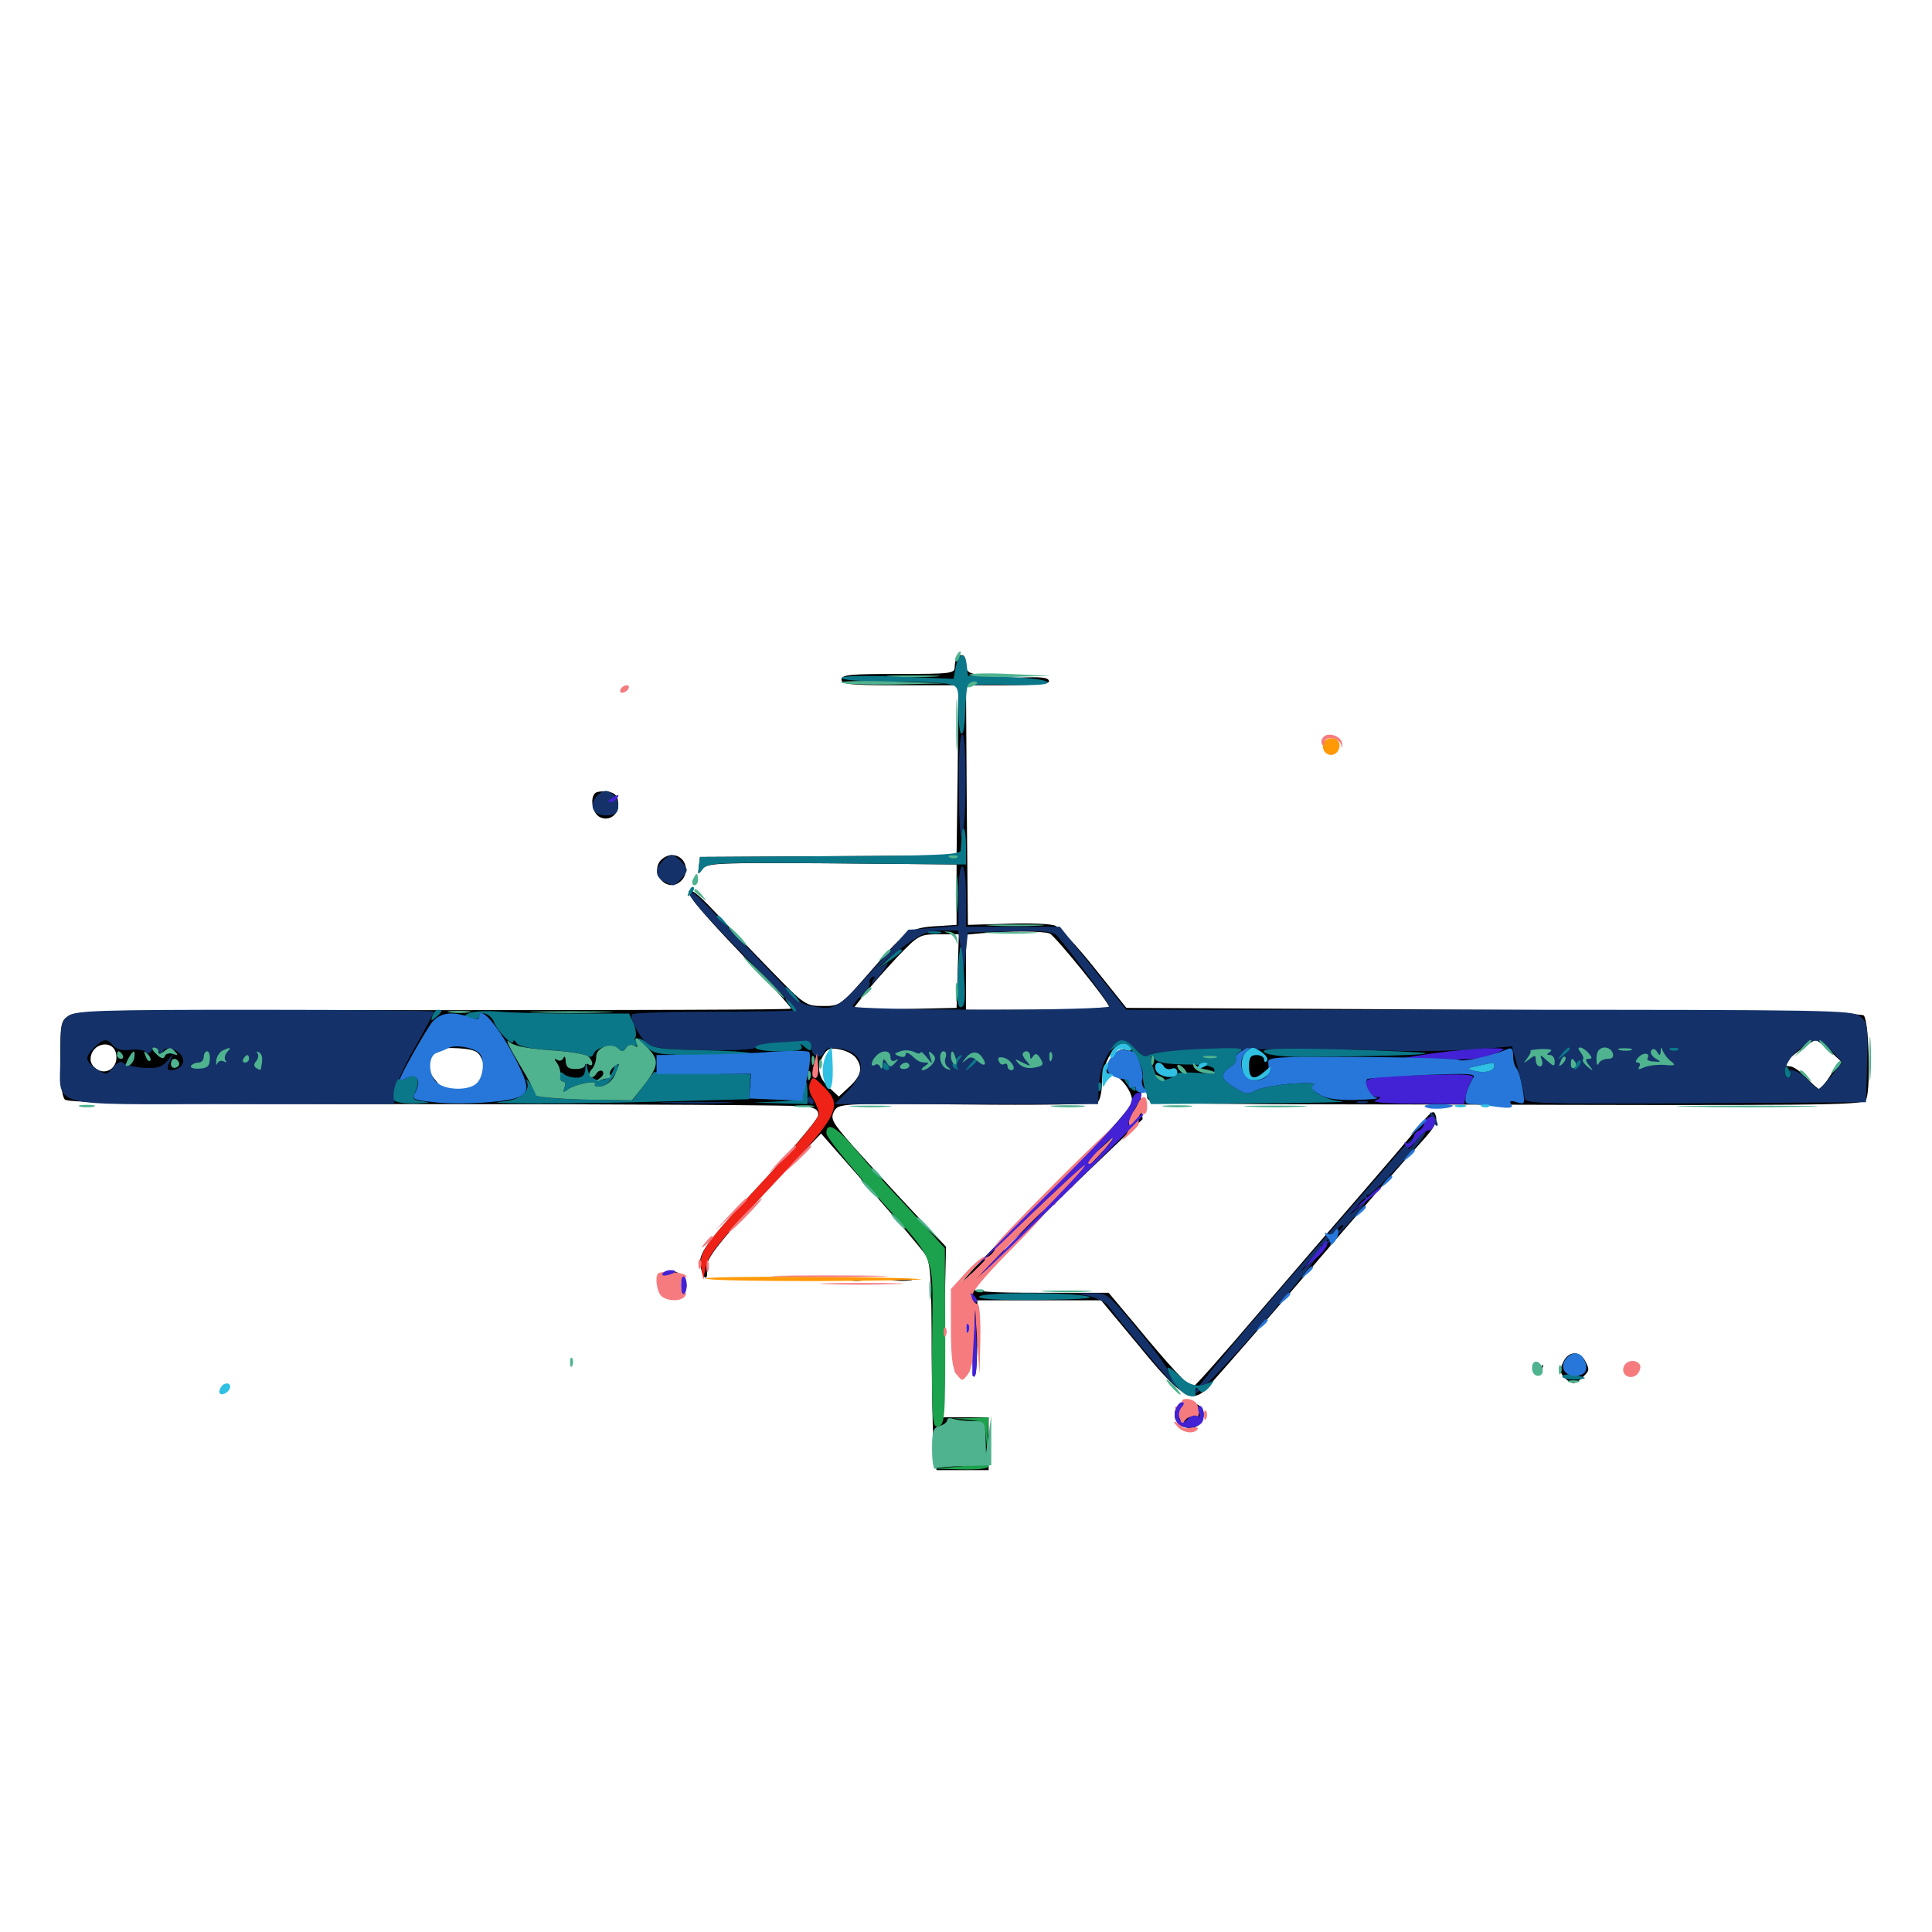 <svg xmlns="http://www.w3.org/2000/svg" viewBox="0 -1000 1000 1000">
	<path fill="#000000" d="M495.508 -659.57C494.727 -658.984 494.141 -656.641 494.141 -654.688C494.141 -651.367 491.992 -651.172 464.844 -651.172C440.039 -651.172 435.547 -650.781 435.547 -648.242C435.547 -645.703 440.234 -645.312 465.82 -645.312H496.094L495.703 -601.367L495.117 -557.227L428.711 -556.836L362.305 -556.445L361.719 -551.562C361.133 -547.07 361.328 -547.07 363.672 -550.195C366.016 -553.32 371.094 -553.516 430.664 -553.125L495.117 -552.539V-536.914V-521.289L486.328 -520.703C471.094 -519.922 469.336 -518.75 451.953 -498.828C434.961 -479.297 434.961 -479.297 425.977 -479.297C417.188 -479.297 416.406 -479.688 399.219 -497.461C389.648 -507.227 376.367 -521.289 369.727 -528.32C361.133 -537.5 357.227 -540.43 356.445 -538.477C355.859 -536.523 365.234 -525.586 382.812 -507.227C397.852 -491.602 409.961 -478.32 409.375 -477.93C408.984 -477.344 325.586 -477.148 224.414 -477.148C61.914 -477.344 39.844 -476.953 35.742 -474.414C31.445 -471.68 31.25 -470.117 31.25 -452.344C31.25 -440.039 32.031 -432.422 33.594 -430.859C35.352 -429.102 80.273 -428.516 223.828 -428.516C327.148 -428.516 414.453 -427.93 417.773 -427.344C422.461 -426.367 423.828 -425.195 423.438 -422.461C423.047 -420.508 410.938 -406.055 396.484 -390.234C364.062 -355.078 361.133 -351.172 362.695 -344.141C363.281 -341.016 364.453 -338.672 365.234 -338.672C366.016 -338.672 366.211 -340.82 365.82 -343.359C364.844 -348.242 372.266 -357.422 406.641 -394.141L425 -413.281L450.391 -384.375C464.453 -368.359 477.344 -353.125 479.102 -350.391C481.641 -346.289 482.227 -337.891 482.227 -298.633C482.422 -272.852 483.008 -248.828 483.594 -245.508L484.766 -239.062H498.242H511.719V-252.734V-266.406H499.805H487.695L488.672 -310.547L489.648 -354.688L471.875 -373.633C462.109 -383.984 448.633 -398.828 441.797 -406.445C430.859 -418.945 429.688 -420.898 431.641 -424.609C433.984 -428.906 434.18 -428.906 499.609 -428.32C535.938 -427.93 566.602 -428.32 567.969 -429.297C569.141 -430.078 570.312 -434.375 570.312 -438.867C570.312 -452.148 580.469 -465.039 585.156 -457.617C585.938 -456.25 585.156 -455.859 582.617 -456.641C579.883 -457.422 578.125 -456.25 575.586 -452.148C571.68 -445.312 571.484 -444.141 574.805 -444.141C578.906 -444.141 585.938 -435.547 585.938 -430.469C585.938 -426.758 574.609 -414.453 540.039 -379.883C494.531 -334.57 494.141 -333.984 494.336 -326.172L494.727 -318.164L495.898 -326.562C497.266 -333.984 503.906 -344.727 503.906 -339.258C503.906 -337.891 503.125 -336.328 501.953 -335.742C500.977 -335.156 500 -332.422 500 -329.688C500 -326.758 500.781 -325.195 502.148 -325.977C503.516 -326.953 503.906 -321.289 503.516 -307.617C503.125 -296.68 503.516 -287.891 504.492 -287.891C505.273 -287.891 505.859 -296.68 505.859 -307.422V-326.953H537.891H569.922L589.258 -303.711C609.766 -278.516 616.211 -274.023 622.852 -279.688C624.805 -281.445 643.945 -303.32 665.234 -327.93C708.398 -378.32 723.633 -395.703 735.938 -409.18C742.383 -416.211 744.141 -419.531 743.164 -422.461C742.188 -425.977 740.82 -425 733.008 -415.234C727.93 -409.18 715.43 -394.531 705.078 -382.617C694.922 -370.898 671.094 -343.359 652.539 -321.68C633.984 -299.805 618.164 -282.031 617.383 -282.031C615.43 -282.031 604.492 -293.945 588.086 -313.867L573.828 -330.859H538.867C511.523 -330.859 503.906 -331.445 503.906 -333.398C503.906 -334.766 507.812 -339.844 512.695 -344.531C517.383 -349.219 520.898 -353.711 520.312 -354.688C519.727 -355.664 520.117 -356.055 521.094 -355.859C522.07 -355.469 538.477 -369.922 557.227 -388.086L591.406 -420.703L590.625 -428.516C590.234 -432.812 590.82 -436.328 591.797 -436.328C592.969 -436.328 593.75 -434.57 593.75 -432.422C593.75 -428.516 595.117 -428.516 738.867 -428.32C942.383 -427.734 963.281 -427.93 965.625 -430.469C968.359 -433.203 967.578 -471.484 964.648 -474.414C963.281 -475.781 899.609 -476.758 772.852 -477.344L583.008 -478.32L566.602 -498.828C557.617 -510.156 548.242 -520.117 546.094 -520.898C543.75 -521.875 532.812 -522.266 521.484 -521.875L500.977 -521.289L500.391 -583.398L500 -645.312H521.484C534.57 -645.312 542.969 -646.094 542.969 -647.266C542.969 -649.414 538.867 -649.805 526.758 -649.219C522.656 -649.023 514.844 -649.414 509.57 -650.195C501.172 -651.367 500 -652.148 500 -656.25C500 -660.742 498.047 -662.305 495.508 -659.57ZM543.359 -516.797C546.289 -515.43 574.219 -481.055 574.219 -478.516C574.219 -477.93 557.617 -477.344 537.109 -477.344H500V-496.68V-516.211L508.398 -516.992C522.656 -518.164 539.844 -518.164 543.359 -516.797ZM495.703 -497.461L495.117 -478.32L467.969 -477.734L441.016 -477.148L447.461 -485.352C450.977 -489.844 458.789 -498.633 464.648 -504.883C475.391 -516.016 475.977 -516.406 485.938 -516.406H496.289ZM946.68 -456.445L952.539 -450.977L947.656 -443.75C945.117 -439.648 942.383 -436.328 941.602 -436.328C941.016 -436.328 937.891 -439.062 934.961 -442.188C931.836 -445.508 928.125 -448.047 926.562 -448.047C925 -448.047 923.828 -448.633 923.828 -449.609C924.023 -450.977 937.5 -461.328 939.648 -461.523C940.43 -461.719 943.555 -459.375 946.68 -456.445ZM60.156 -454.102C61.133 -447.852 55.664 -443.555 50.586 -446.289C48.438 -447.266 46.875 -449.805 46.875 -451.562C46.875 -460.352 58.984 -462.5 60.156 -454.102ZM87.5 -452.734C90.039 -458.398 89.453 -459.18 85.938 -454.883C84.766 -453.32 83.984 -451.172 84.375 -449.805C84.766 -448.633 86.133 -449.805 87.5 -452.734ZM125.977 -455.859C123.242 -460.156 117.188 -457.422 117.188 -451.953C117.188 -448.242 123.242 -447.461 125.586 -450.781C126.562 -452.344 127.539 -451.953 128.906 -450C130.664 -447.461 130.859 -447.461 130.859 -450C130.859 -452.344 131.25 -452.344 132.617 -450.195C133.984 -448.242 134.57 -448.242 135.742 -450C137.5 -452.734 133.008 -456.25 129.492 -454.883C128.125 -454.492 126.562 -454.883 125.977 -455.859ZM249.219 -452.148C252.148 -446.289 250 -440.039 243.945 -436.914C241.406 -435.547 240.43 -434.375 241.797 -434.375C243.164 -434.375 243.75 -433.594 243.164 -432.422C242.578 -431.445 236.133 -430.664 228.906 -430.664C221.68 -430.859 217.969 -431.445 220.703 -431.836C230.664 -433.398 231.055 -433.984 225.781 -440.43C222.07 -444.727 220.898 -447.852 221.875 -450.781C223.828 -456.836 226.367 -458.008 237.305 -457.422C245.312 -456.836 247.461 -456.055 249.219 -452.148ZM312.5 -451.758C312.5 -459.18 309.18 -459.57 306.641 -452.734C303.711 -445.117 304.688 -442.383 307.812 -449.023L310.742 -454.883L309.766 -448.633C309.18 -445.117 308.984 -442.188 309.375 -442.188C312.109 -442.188 316.406 -444.922 316.406 -446.484C316.406 -447.461 315.625 -447.656 314.453 -447.07C313.281 -446.289 312.5 -448.438 312.5 -451.758ZM442.969 -452.539C446.68 -447.461 445.898 -443.359 439.844 -437.695L434.18 -432.422L429.102 -437.109C423.438 -442.383 422.461 -447.852 426.367 -454.102C428.125 -457.227 430.078 -457.812 434.57 -456.836C437.891 -456.25 441.602 -454.297 442.969 -452.539ZM516.211 -451.953C516.797 -454.102 516.406 -456.445 515.43 -457.031C514.453 -457.617 513.672 -457.227 513.672 -456.055C513.672 -455.078 513.086 -452.93 512.5 -451.172C511.914 -449.414 512.109 -448.047 513.281 -448.047C514.258 -448.047 515.625 -449.805 516.211 -451.953ZM655.273 -452.734C652.734 -455.469 649.805 -457.812 648.828 -457.812C645.898 -457.812 642.578 -453.125 642.578 -448.828C642.578 -441.211 645.898 -440.43 673.828 -442.188C688.281 -443.164 716.211 -443.945 735.742 -444.141C771.289 -444.141 771.289 -444.141 776.367 -449.023C782.812 -455.664 782.617 -456.25 775 -453.125C771.484 -451.758 764.258 -450.781 758.789 -451.172C753.516 -451.562 729.102 -450.781 704.492 -449.609L660.156 -447.461ZM796.484 -455.469C795.312 -456.641 793.555 -457.812 792.773 -457.812C790.625 -457.812 789.258 -450.195 791.211 -448.828C792.188 -448.242 792.969 -449.219 792.969 -450.781C792.969 -452.539 793.75 -453.906 794.922 -453.906C795.898 -453.906 796.289 -452.344 795.508 -450.586C794.336 -447.461 794.727 -447.461 798.438 -450.781C800.781 -452.93 802.734 -455.469 802.734 -456.641C802.734 -457.812 801.758 -457.422 800.781 -455.859C799.414 -453.516 798.438 -453.516 796.484 -455.469ZM816.406 -452.93C816.406 -458.398 816.406 -458.398 812.695 -456.055C811.133 -455.078 808.984 -454.688 807.812 -455.078C806.641 -455.469 804.492 -454.102 803.125 -451.953C800.195 -447.07 802.344 -446.68 805.859 -451.562C808.398 -454.688 808.594 -454.688 807.227 -450.977L806.055 -447.07L810.547 -450.977C814.453 -454.297 815.039 -454.492 813.867 -451.562C813.086 -449.609 813.477 -448.047 814.453 -448.047C815.625 -448.047 816.406 -450.195 816.406 -452.93ZM824.219 -451.562C824.219 -458.594 823.828 -458.984 820.312 -454.688C818.164 -452.344 818.359 -451.172 820.898 -448.438C824.023 -445.508 824.219 -445.703 824.219 -451.562ZM833.984 -455.273C833.984 -457.617 828.32 -457.812 826.953 -455.469C826.367 -454.688 826.953 -452.344 828.125 -450.586C830.078 -447.461 830.273 -447.461 829.492 -451.367C828.906 -454.297 829.297 -455.273 831.25 -454.492C832.812 -453.906 833.984 -454.297 833.984 -455.273ZM843.75 -455.664C843.75 -456.836 838.867 -457.812 837.695 -457.031C837.5 -456.836 837.109 -454.297 836.719 -450.977L836.133 -445.117L840.039 -449.805C841.992 -452.344 843.75 -454.883 843.75 -455.664ZM853.516 -455.664C853.516 -456.836 852.148 -457.812 850.586 -457.812C848.633 -457.812 847.656 -455.859 847.656 -452.539C847.656 -448.438 848.242 -447.852 849.414 -450C850.586 -451.562 850.781 -453.516 850.195 -454.688C849.609 -455.664 850 -455.859 851.172 -455.078C852.539 -454.297 853.516 -454.688 853.516 -455.664ZM870.898 -454.688C870.508 -455.078 866.992 -455.859 863.281 -456.641C857.422 -457.617 856.25 -457.227 854.297 -452.93C851.367 -447.07 855.273 -446.875 858.789 -452.93C860.156 -455.273 861.133 -455.859 861.328 -454.102C861.328 -452.734 862.5 -451.953 864.062 -452.539C865.82 -453.32 867.188 -452.344 867.773 -450.391C868.555 -447.266 868.75 -447.461 870.117 -450.586C870.898 -452.539 871.289 -454.297 870.898 -454.688ZM67.188 -452.93C67.773 -454.492 67.383 -455.859 66.406 -455.859C63.867 -455.859 62.109 -452.344 64.258 -451.172C65.234 -450.586 66.406 -451.367 67.188 -452.93ZM75.586 -450.781C74.805 -457.031 70.312 -456.836 70.508 -450.586C70.898 -445.312 70.898 -445.312 71.875 -450C72.656 -454.492 72.852 -454.688 74.414 -450.977C75.977 -447.266 76.172 -447.266 75.586 -450.781ZM81.836 -448.047C81.836 -449.609 81.055 -452.344 80.078 -453.906C77.734 -457.422 77.734 -454.297 80.078 -449.023C81.25 -446.484 81.836 -446.094 81.836 -448.047ZM94.727 -448.438C95.508 -449.219 95.312 -451.172 94.141 -453.125C93.164 -454.883 91.797 -455.469 91.211 -454.492C89.844 -452.344 93.164 -446.68 94.727 -448.438ZM100.781 -452.93C102.148 -456.25 101.562 -456.445 98.242 -454.297C94.922 -452.148 97.852 -448.828 104.102 -447.656C108.008 -446.875 109.961 -447.656 111.328 -450.195C113.867 -454.688 113.867 -455.859 111.328 -455.859C110.352 -455.859 109.375 -454.492 109.375 -452.93C109.375 -451.367 108.398 -450 107.227 -450C106.25 -450 105.859 -450.977 106.445 -451.953C107.031 -453.125 106.641 -453.906 105.664 -453.906C104.492 -453.906 103.516 -453.125 103.516 -451.953C103.516 -450.977 102.734 -450 101.562 -450C100.586 -450 100.195 -451.367 100.781 -452.93ZM283.203 -450.195C283.203 -454.883 282.422 -455.859 278.32 -455.859H273.242L277.344 -451.562C279.492 -449.219 280.859 -446.094 280.273 -444.531C279.883 -443.164 280.273 -442.578 281.25 -443.164C282.422 -443.75 283.203 -446.875 283.203 -450.195ZM300 -450.781C296.484 -456.445 291.992 -457.422 290.234 -452.93C288.672 -448.633 290.82 -444.531 295.312 -442.969C301.562 -441.016 303.906 -445.117 300 -450.781ZM417.969 -453.125C420.312 -455.469 420.312 -455.859 416.992 -455.664C414.844 -455.469 409.18 -454.688 404.297 -453.711C399.414 -452.93 382.812 -452.148 367.383 -452.148C342.773 -451.953 339.648 -451.562 341.797 -449.023C343.555 -446.875 348.242 -446.094 359.57 -446.094C382.031 -446.094 414.648 -450 417.969 -453.125ZM458.984 -454.688C458.984 -455.273 457.812 -455.859 456.25 -455.859C453.125 -455.859 450.586 -448.633 453.125 -447.07C454.688 -446.094 458.984 -451.953 458.984 -454.688ZM462.109 -448.633C462.695 -449.219 462.891 -451.367 462.5 -453.32C461.914 -456.641 461.719 -456.641 460.352 -453.125C458.789 -449.414 459.961 -446.484 462.109 -448.633ZM472.266 -451.367C471.875 -453.125 470.117 -454.688 468.359 -455.078C465.625 -455.469 464.844 -454.102 465.039 -450.391C465.039 -445.312 465.234 -445.312 466.797 -449.609C467.773 -451.953 469.141 -453.906 469.922 -453.906C470.508 -453.906 470.703 -452.539 469.922 -450.977C469.336 -449.414 469.727 -448.047 470.898 -448.047C472.07 -448.047 472.656 -449.414 472.266 -451.367ZM480.469 -451.953C480.469 -455.078 479.102 -457.422 478.32 -455.469C477.148 -451.367 477.344 -448.047 478.711 -448.047C479.688 -448.047 480.469 -449.805 480.469 -451.953ZM494.141 -454.297C494.141 -456.641 484.57 -455.273 483.594 -452.734C482.031 -448.828 484.766 -447.852 487.695 -451.562C490.234 -454.492 490.234 -454.492 489.258 -450C488.086 -445.312 488.281 -445.312 491.016 -448.828C492.773 -450.977 494.141 -453.32 494.141 -454.297ZM503.906 -455.078C503.906 -455.469 502.539 -455.859 500.977 -455.859C499.414 -455.859 498.047 -454.102 498.047 -451.953C498.047 -447.266 500.977 -446.68 502.734 -451.172C503.32 -452.93 503.906 -454.688 503.906 -455.078ZM509.18 -450.977C510.938 -455.664 508.984 -456.25 506.25 -451.953C504.688 -449.414 504.688 -448.047 505.859 -448.047C507.031 -448.047 508.398 -449.414 509.18 -450.977ZM523.438 -450.391C523.438 -454.883 520.117 -456.445 518.75 -452.734C517.969 -450.977 517.969 -449.023 518.555 -448.438C519.141 -447.852 519.531 -448.633 519.531 -450.195C519.531 -452.344 519.922 -452.344 521.484 -450C523.047 -447.461 523.438 -447.461 523.438 -450.391ZM535.352 -451.953C535.156 -456.055 527.93 -456.445 526.562 -452.539C524.805 -448.047 525.195 -447.461 528.32 -450C530.469 -451.758 531.25 -451.758 531.25 -450.195C531.25 -448.828 532.812 -448.047 534.766 -448.438C536.523 -448.633 539.258 -448.242 540.625 -447.461C543.555 -445.508 545.898 -450.586 543.75 -454.102C542.773 -455.859 541.797 -455.469 540.82 -452.734C539.453 -449.219 539.258 -449.219 539.062 -452.93L538.867 -456.836L537.109 -452.93C535.938 -450.195 535.352 -450 535.352 -451.953ZM610.547 -448.047C606.836 -448.047 602.539 -448.633 600.781 -449.219C598.438 -450 597.656 -449.219 597.656 -446.289C597.656 -442.969 598.828 -442.188 603.516 -442.188C606.836 -442.188 609.375 -442.969 609.375 -444.141C609.375 -445.117 610.547 -445.508 612.109 -444.922C613.672 -444.336 615.43 -444.727 616.211 -445.898C616.992 -447.266 615.039 -448.047 610.547 -448.047ZM628.516 -446.68C627.539 -449.414 622.461 -450.781 620.508 -448.828C618.359 -446.68 621.094 -444.141 625.195 -444.141C627.539 -444.141 628.906 -445.117 628.516 -446.68ZM571.875 -405.469C565.234 -397.656 525.391 -359.375 522.852 -358.398C521.68 -358.008 533.008 -369.727 548.047 -384.375C562.891 -399.023 575.391 -410.938 575.781 -410.938C576.172 -410.938 574.414 -408.594 571.875 -405.469ZM294.336 -452.734C293.555 -451.953 292.969 -450 292.969 -448.242C292.969 -445.508 293.359 -445.508 294.922 -448.047C296.484 -450.391 296.875 -450.391 297.07 -447.07C297.07 -444.922 297.656 -444.141 298.047 -445.508C299.414 -448.438 296.094 -454.492 294.336 -452.734ZM308.008 -589.453C305.273 -586.719 306.641 -579.102 310.352 -577.148C315.43 -574.414 320.898 -578.711 319.922 -584.961C319.531 -588.281 317.969 -589.844 314.453 -590.234C311.719 -590.625 308.789 -590.234 308.008 -589.453ZM341.797 -554.492C336.719 -548.242 344.336 -538.672 351.172 -542.969C357.812 -547.266 355.469 -557.422 347.656 -557.422C345.703 -557.422 343.164 -556.055 341.797 -554.492ZM341.797 -339.844C339.844 -337.305 340.039 -335.938 342.578 -331.641C346.289 -326.172 350.977 -325.977 354.297 -331.445C358.789 -338.477 347.266 -346.289 341.797 -339.844ZM353.125 -335.156C353.711 -331.641 352.93 -330.859 348.828 -330.859C345.117 -330.859 343.75 -331.836 343.75 -334.375C343.75 -341.992 352.148 -342.773 353.125 -335.156ZM440.039 -337.305C438.086 -337.891 439.648 -338.281 443.359 -338.281C447.07 -338.281 448.633 -337.891 446.875 -337.305C444.922 -336.914 441.797 -336.914 440.039 -337.305ZM462.5 -337.305C459.961 -337.695 461.914 -338.086 466.797 -338.086C471.68 -338.086 473.633 -337.695 471.289 -337.305C468.75 -336.914 464.844 -336.914 462.5 -337.305ZM808.984 -294.727C807.227 -291.016 807.422 -289.453 809.766 -286.914C813.477 -283.203 815.43 -283.203 819.141 -287.109C822.852 -290.625 822.852 -291.016 820.312 -295.898C817.383 -301.172 811.523 -300.586 808.984 -294.727ZM494.141 -291.211C494.141 -289.258 495.703 -287.891 497.656 -287.891C499.414 -287.891 500.195 -288.672 499.023 -289.453C498.047 -290.234 496.484 -291.602 495.703 -292.578C494.727 -293.555 494.141 -292.969 494.141 -291.211ZM793.75 -291.797C793.359 -293.164 793.555 -292.969 794.336 -291.602C795.117 -290.039 795.898 -290.234 797.266 -291.992C798.828 -294.141 799.023 -294.141 798.438 -292.188C797.656 -289.062 794.141 -288.672 793.75 -291.797ZM608.398 -270.312C606.641 -264.844 610.938 -260.156 616.992 -260.938C622.656 -261.523 625.391 -269.531 620.703 -272.461C616.016 -275.586 609.766 -274.414 608.398 -270.312ZM619.141 -270.312C621.484 -268.75 621.289 -268.359 617.773 -268.359C615.234 -268.359 613.281 -269.336 613.281 -270.312C613.281 -272.852 615.43 -272.852 619.141 -270.312Z"/>
	<path fill="#ff9906" d="M684.961 -615.234C684.375 -613.867 684.766 -611.719 685.938 -610.547C688.867 -607.617 693.359 -609.961 693.359 -614.258C693.359 -618.555 686.523 -619.336 684.961 -615.234ZM365.234 -338.281C365.234 -339.648 465.234 -339.258 476.562 -337.891C479.297 -337.5 455.273 -337.109 423.438 -336.914C391.406 -336.914 365.234 -337.305 365.234 -338.281Z"/>
	<path fill="#ef2218" d="M419.141 -439.062C418.359 -437.305 419.141 -433.789 420.898 -431.25C422.461 -428.711 423.828 -425.195 423.828 -423.242C423.828 -421.289 413.086 -408.398 400.195 -394.336C364.844 -356.445 361.719 -352.148 362.891 -344.336L364.062 -337.695L365.234 -343.945C366.797 -350.977 370.898 -355.859 404.883 -391.992C433.398 -422.07 436.133 -427.734 426.953 -436.914C420.703 -443.164 420.703 -443.164 419.141 -439.062Z"/>
	<path fill="#1ca14c" d="M427.734 -413.477C427.734 -411.523 438.086 -398.633 450.586 -384.57C486.523 -344.141 482.812 -353.906 482.422 -303.906C482.227 -263.477 482.617 -260.938 485.742 -261.719C489.062 -262.695 489.258 -266.211 489.258 -308.203L489.062 -353.906L480.469 -363.281C475.781 -368.555 467.773 -377.344 462.695 -382.617C457.617 -388.086 448.828 -397.852 443.164 -404.688C433.008 -416.797 427.734 -419.727 427.734 -413.477ZM501.367 -265.039C509.375 -264.258 509.57 -264.062 510.352 -256.055L511.133 -247.852L511.328 -257.227L511.719 -266.406L502.539 -266.016L493.164 -265.82ZM497.07 -241.016L483.398 -239.844L497.656 -239.453C505.859 -239.258 511.719 -239.844 511.719 -241.016C511.719 -242.188 511.523 -242.773 511.328 -242.578C510.938 -242.383 504.688 -241.797 497.07 -241.016Z"/>
	<path fill="#143269" d="M496.289 -591.211C496.484 -573.633 497.07 -564.258 498.047 -567.188C500.391 -574.414 500.391 -619.922 498.047 -619.922C496.875 -619.922 496.094 -609.18 496.289 -591.211ZM308.594 -587.695C304.688 -582.812 307.031 -577.93 313.477 -577.93C317.578 -577.93 319.531 -578.906 319.922 -581.445C320.703 -585.547 317.188 -590.625 313.477 -590.625C312.109 -590.625 309.961 -589.258 308.594 -587.695ZM342.969 -554.297C338.867 -550.195 339.062 -546.289 343.555 -543.75C345.703 -542.773 347.852 -541.797 348.438 -541.797C350 -541.797 355.469 -547.852 355.469 -549.609C355.469 -551.758 349.805 -557.422 347.656 -557.422C346.68 -557.422 344.531 -556.055 342.969 -554.297ZM496.094 -536.133V-520.898L483.203 -519.727L470.117 -518.75L459.18 -506.445C435.742 -479.688 433.203 -477.539 424.805 -478.516C420.703 -478.906 416.406 -480.078 415.039 -480.859C413.672 -481.641 400.977 -494.531 386.914 -509.57C372.656 -524.609 360.156 -537.305 359.18 -537.5C352.93 -539.844 360.742 -530.273 384.766 -505.859C399.805 -490.625 412.109 -477.734 412.109 -477.148C412.109 -476.758 393.359 -476.367 370.312 -476.367C347.266 -476.367 327.93 -475.781 327.148 -475C325.586 -473.438 330.859 -463.281 335.156 -459.57C337.5 -457.617 345.312 -456.641 364.062 -456.445C377.93 -456.25 390.039 -456.641 390.625 -457.617C391.211 -458.398 398.047 -459.766 405.859 -460.352C418.555 -461.328 419.922 -461.133 419.922 -457.812C419.922 -453.32 425 -451.172 426.562 -455.273C427.539 -457.617 429.492 -458.008 434.961 -457.227C447.461 -455.078 449.023 -445.508 438.672 -435.156L432.031 -428.516H500.195H568.359L568.555 -433.984C569.141 -444.141 569.727 -447.266 573.047 -453.516C577.539 -462.305 581.25 -463.281 587.695 -457.031C591.797 -452.93 593.555 -452.539 595.312 -454.297C597.852 -456.836 671.094 -457.812 723.633 -456.055C735.547 -455.859 753.516 -456.055 763.867 -456.836L782.617 -458.398L785.742 -446.68C787.5 -440.234 789.062 -433.594 789.062 -431.836C789.062 -428.711 795.508 -428.516 877.539 -428.906L965.82 -429.492L966.406 -450C966.992 -468.945 966.602 -470.703 962.695 -474.023C958.789 -477.148 946.68 -477.344 770.703 -477.344H583.008L565.82 -498.828L548.633 -520.312H524.414H500V-535.938C500 -545.117 499.219 -551.562 498.047 -551.562C496.875 -551.562 496.094 -545.117 496.094 -536.133ZM497.461 -508.203L499.023 -497.852L500 -507.617L500.977 -517.383L522.852 -517.969C541.992 -518.359 545.312 -517.969 547.656 -515.039C557.227 -503.516 574.219 -480.469 574.219 -479.102C574.219 -478.125 544.336 -477.344 507.812 -477.344C471.289 -477.539 441.406 -478.125 441.406 -479.102C441.406 -479.883 443.555 -482.617 446.289 -485.156C448.828 -487.5 450.586 -490.234 450.195 -491.211C449.609 -491.992 450.195 -493.359 451.367 -494.141C452.93 -494.922 453.125 -494.727 452.344 -493.359C449.414 -488.477 452.539 -491.211 457.031 -497.461C459.766 -500.977 460.156 -502.539 458.398 -500.977C456.641 -499.609 455.078 -498.828 455.078 -499.609C455.078 -500.195 460.352 -504.688 466.992 -509.57C476.758 -516.797 480.469 -518.359 487.5 -518.359H495.898ZM948.047 -456.055L953.516 -450.391L948.047 -443.359C944.922 -439.453 941.797 -436.328 941.211 -436.328C940.625 -436.328 938.086 -438.477 935.547 -441.211C931.055 -445.898 924.219 -448.242 926.758 -444.141C927.344 -443.164 926.953 -442.188 925.977 -442.188C921.484 -442.188 924.219 -450.977 930.273 -456.055C938.281 -463.086 941.406 -463.086 948.047 -456.055ZM478.125 -455.859C475.586 -455.664 469.922 -456.055 465.234 -456.445C455.859 -457.031 450 -454.102 451.758 -449.414C453.125 -445.898 470.703 -445.312 473.242 -448.828C474.023 -450.195 475.195 -450.391 476.172 -449.023C477.734 -446.68 496.094 -445.898 496.094 -448.242C496.094 -455.469 488.086 -458.398 482.617 -453.516C480.469 -451.562 480.273 -451.562 481.25 -453.32C482.227 -455.078 481.25 -455.859 478.125 -455.859ZM517.578 -456.445C517.578 -458.203 514.844 -458.203 513.086 -456.445C511.133 -454.492 511.523 -446.094 513.477 -446.094C515.039 -446.094 517.383 -452.344 517.578 -456.445ZM544.922 -451.172C544.922 -456.836 543.75 -457.422 533.203 -455.664C528.32 -455.078 523.633 -454.883 522.656 -455.469C520.898 -456.445 517.578 -452.344 517.578 -449.023C517.578 -447.852 523.438 -446.875 531.25 -446.875C544.336 -446.68 544.922 -446.875 544.922 -451.172ZM825 -454.297C825.781 -457.031 823.828 -457.422 808.594 -457.422C792.969 -457.422 791.016 -456.836 789.844 -453.32C788.281 -448.633 792.383 -445.703 797.07 -448.047C798.828 -449.023 800.781 -449.219 801.562 -448.438C802.344 -447.852 803.711 -448.438 804.688 -450C806.25 -452.344 806.641 -452.539 806.641 -450.195C806.641 -448.047 807.617 -448.438 810.938 -451.172C814.062 -453.711 814.648 -453.906 812.891 -451.562C809.18 -446.875 813.867 -444.922 818.555 -449.219C822.07 -452.344 822.266 -452.344 821.094 -449.414C820.508 -447.461 820.898 -446.094 822.07 -446.094C823.242 -446.094 824.219 -447.07 824.219 -448.047C824.219 -449.219 825.781 -449.023 828.125 -447.656C831.445 -445.508 832.422 -445.703 833.984 -448.047C835.156 -449.805 835.938 -450 835.938 -448.633C835.938 -444.922 841.211 -447.852 842.383 -452.148C842.969 -454.102 844.336 -455.859 845.508 -455.859C846.68 -455.859 847.07 -454.492 846.484 -452.93C844.922 -449.023 847.266 -446.094 850.586 -447.266C852.148 -448.047 853.125 -449.219 852.539 -450C851.953 -450.977 852.344 -452.344 853.516 -452.93C854.688 -453.711 855.273 -453.125 855.078 -451.562C854.688 -449.805 857.227 -448.828 862.891 -448.438C870.508 -447.852 871.094 -448.242 871.094 -452.539C871.094 -457.227 870.703 -457.422 854.102 -457.617C842.383 -457.812 836.719 -457.031 835.547 -455.469C834.375 -453.516 833.984 -453.516 833.984 -455.469C833.984 -458.984 828.711 -458.398 826.172 -454.492C824.219 -451.562 824.023 -451.562 825 -454.297ZM509.766 -451.758C509.766 -454.297 508.203 -455.273 503.906 -455.469C496.875 -455.664 495.312 -453.711 498.828 -449.023C501.953 -444.727 509.766 -446.68 509.766 -451.758ZM35.547 -474.219C31.641 -471.484 31.25 -469.727 31.25 -453.711C31.25 -425.781 21.68 -428.516 119.727 -428.516H204.102L204.297 -434.18C204.492 -437.5 208.984 -448.047 214.648 -457.617C220.117 -467.383 224.609 -475.781 224.609 -476.367C224.609 -476.953 183.008 -477.344 132.227 -477.344C51.953 -477.344 39.453 -476.953 35.547 -474.219ZM58.594 -458.789C60.156 -456.836 63.477 -456.055 67.773 -456.641C71.289 -457.031 74.805 -456.445 75.391 -455.469C76.172 -454.297 77.344 -454.492 78.32 -456.055C79.883 -458.398 80.273 -458.398 81.836 -456.055C83.203 -454.102 83.789 -454.102 84.375 -455.859C85.352 -459.18 92.969 -456.641 94.531 -452.539C95.898 -449.219 92.773 -446.094 88.281 -446.094C86.328 -446.094 86.328 -447.07 87.891 -450.586L90.039 -454.883L86.523 -450.781C83.789 -447.656 81.25 -446.875 74.414 -447.266C69.727 -447.656 64.844 -448.828 63.867 -449.805C62.695 -450.977 60.742 -450.195 58.594 -447.461C55.273 -443.555 55.078 -443.555 50 -446.68C43.945 -450.781 43.75 -452.734 48.828 -457.812C53.516 -462.5 55.273 -462.695 58.594 -458.789ZM127.93 -457.031C118.555 -460.156 119.531 -460.156 118.359 -458.008C117.773 -457.227 112.695 -456.25 107.227 -456.055C101.562 -456.055 96.875 -455.664 96.484 -455.273C96.094 -455.078 96.289 -452.93 96.875 -450.586C97.852 -447.266 99.219 -446.68 104.883 -447.07C108.594 -447.461 112.891 -449.414 114.453 -451.367C116.602 -453.906 117.188 -454.102 116.797 -451.953C116.406 -449.805 118.164 -449.023 123.047 -448.828C126.758 -448.633 131.25 -448.242 132.812 -447.852C134.57 -447.461 135.742 -448.438 135.742 -450.586C135.742 -453.125 133.203 -455.078 127.93 -457.031ZM100.586 -451.953C100 -450.977 100.391 -450 101.367 -450C102.539 -450 103.516 -450.977 103.516 -451.953C103.516 -453.125 103.125 -453.906 102.734 -453.906C102.148 -453.906 101.172 -453.125 100.586 -451.953ZM337.109 -438.867C335.938 -436.133 336.133 -435.938 338.086 -437.695C339.453 -439.062 340.039 -440.625 339.453 -441.211C338.867 -441.797 337.695 -440.82 337.109 -438.867ZM417.969 -430.469C417.969 -429.492 418.945 -428.516 420.117 -428.516C421.094 -428.516 421.484 -429.492 420.898 -430.469C420.312 -431.641 419.336 -432.422 418.75 -432.422C418.359 -432.422 417.969 -431.641 417.969 -430.469ZM345.312 -429.102C336.328 -429.297 343.164 -429.688 360.352 -429.688C377.539 -429.688 384.766 -429.297 376.562 -429.102C368.359 -428.711 354.297 -428.711 345.312 -429.102ZM702.734 -429.102C701.367 -429.688 702.344 -430.078 705.078 -430.078C707.812 -430.078 708.789 -429.688 707.617 -429.102C706.25 -428.711 703.906 -428.711 702.734 -429.102ZM740.234 -423.633C740.234 -422.656 741.211 -420.312 742.188 -418.75C743.164 -417.188 744.141 -416.797 744.141 -417.773C744.141 -418.945 743.164 -421.094 742.188 -422.656C741.211 -424.219 740.234 -424.805 740.234 -423.633ZM734.961 -414.453C735.156 -413.086 734.375 -412.109 733.203 -411.914C732.031 -411.914 727.148 -407.422 722.461 -401.758C717.773 -396.289 700.781 -376.562 684.57 -358.008C643.164 -310.547 617.188 -279.492 617.969 -278.516C620.703 -275.977 685.352 -350 683.984 -354.102C683.398 -355.664 683.984 -356.25 685.156 -355.469C687.305 -354.102 709.57 -378.516 707.617 -380.469C707.031 -381.055 707.227 -381.641 708.398 -381.641C709.57 -381.641 717.188 -389.062 725.391 -398.047C736.328 -410.156 739.453 -414.648 737.305 -415.625C735.742 -416.211 734.57 -415.625 734.961 -414.453ZM730.664 -406.445C728.711 -404.688 728.516 -404.883 729.688 -407.617C730.273 -409.57 731.445 -410.547 732.031 -409.961C732.617 -409.375 732.031 -407.812 730.664 -406.445ZM707.031 -379.102C707.031 -378.711 705.078 -376.758 702.734 -374.609L698.242 -370.898L701.953 -375.391C705.469 -379.492 707.031 -380.664 707.031 -379.102ZM695.312 -365.43C695.312 -365.039 692.969 -362.695 690.039 -359.961L684.57 -355.273L689.258 -360.742C693.75 -365.625 695.312 -366.992 695.312 -365.43ZM683.594 -351.758C683.594 -351.367 681.25 -349.023 678.32 -346.289L672.852 -341.602L677.539 -347.07C682.031 -351.953 683.594 -353.32 683.594 -351.758ZM564.453 -328.906C567.969 -327.93 572.07 -325.977 573.242 -324.609C580.273 -315.039 608.008 -282.031 608.789 -282.031C609.375 -282.031 608.594 -283.398 607.227 -285.156C605.859 -286.914 604.492 -289.453 604.297 -291.016C604.102 -292.383 597.07 -301.953 588.477 -312.305C573.828 -330.078 573.047 -330.859 565.43 -330.664L557.617 -330.469Z"/>
	<path fill="#f67b7f" d="M321.289 -643.359C320.703 -642.383 320.898 -641.406 322.07 -641.406C323.047 -641.406 324.609 -642.383 325.195 -643.359C325.781 -644.531 325.586 -645.312 324.414 -645.312C323.438 -645.312 321.875 -644.531 321.289 -643.359ZM684.57 -617.969C683.789 -616.797 683.789 -615.234 684.375 -614.648C684.961 -613.867 685.547 -614.453 685.547 -615.625C685.547 -619.336 692.969 -618.359 694.141 -614.648C694.922 -611.914 694.922 -611.914 694.727 -615.039C694.336 -619.336 686.719 -621.484 684.57 -617.969ZM421.289 -449.219C420.508 -446.289 420.117 -443.164 420.898 -442.578C422.852 -440.625 424.023 -443.75 423.438 -449.414L422.852 -454.883ZM588.281 -427.344C586.914 -424.609 585.156 -422.852 584.375 -423.438C583.398 -424.023 566.992 -408.594 547.656 -389.258C528.516 -370.117 513.477 -354.297 514.453 -354.297C515.43 -354.297 515.039 -352.93 513.672 -351.367C512.305 -349.805 510.547 -348.828 509.766 -349.414C508.984 -350 504.688 -346.484 500.195 -341.602L492.188 -332.812V-312.695C492.188 -297.852 492.969 -291.602 495.117 -288.672C498.047 -284.961 498.047 -284.961 500.977 -288.672C502.93 -291.211 504.102 -297.656 504.297 -307.227L504.688 -322.07L505.859 -305.469L507.031 -288.867L507.422 -307.031C507.617 -316.797 507.031 -325 506.055 -325C505.078 -325 503.711 -326.367 503.125 -328.125C502.148 -330.469 507.812 -337.305 522.266 -352.148C533.594 -363.477 542.969 -373.828 542.969 -374.805C543.164 -375.977 544.141 -376.562 545.117 -376.367C546.094 -375.977 546.68 -376.953 546.289 -378.32C546.094 -379.492 547.07 -380.469 548.242 -380.273C549.609 -379.883 550.586 -380.664 550.195 -382.031C550 -383.398 551.172 -384.375 552.734 -384.57C554.297 -384.57 555.664 -385.547 555.664 -386.914C555.664 -388.281 558.789 -392.188 562.5 -395.703C566.211 -399.219 571.094 -404.297 573.242 -407.031L577.148 -411.914L572.07 -407.617C562.695 -399.219 563.672 -403.125 573.242 -412.891C581.445 -421.094 583.203 -422.266 584.18 -419.336C584.961 -417.383 584.18 -414.258 582.227 -411.914C580.078 -409.18 580.664 -409.375 584.375 -412.695C587.305 -415.234 589.648 -417.773 589.453 -418.555C589.062 -422.266 590.039 -424.609 591.797 -423.633C592.969 -422.852 593.75 -424.609 593.75 -427.344C593.75 -433.789 591.016 -433.789 588.281 -427.344ZM562.305 -398.633C560.742 -397.07 549.414 -386.523 537.109 -374.805L514.648 -353.516L539.062 -378.32C552.344 -391.797 563.672 -402.539 564.258 -401.953C564.844 -401.562 563.867 -400 562.305 -398.633ZM541.016 -373.242C541.016 -373.047 532.812 -364.844 523.047 -355.273L504.883 -337.695L522.461 -355.859C538.672 -372.461 541.016 -374.805 541.016 -373.242ZM509.766 -347.852C509.766 -347.461 506.836 -344.727 503.516 -341.406L497.07 -335.742L502.734 -342.188C508.203 -348.047 509.766 -349.414 509.766 -347.852ZM501.367 -310.938C500.781 -309.375 500.195 -309.961 500.195 -312.109C500 -314.258 500.586 -315.43 501.172 -314.648C501.758 -314.062 501.953 -312.305 501.367 -310.938ZM404.102 -399.805L397.461 -392.383L404.883 -399.023C408.789 -402.734 412.109 -406.055 412.109 -406.445C412.109 -408.008 410.547 -406.445 404.102 -399.805ZM411.914 -399.805L405.273 -392.383L412.695 -399.023C419.336 -405.469 420.898 -407.031 419.336 -407.031C418.945 -407.031 415.625 -403.711 411.914 -399.805ZM377.93 -371.484L370.117 -363.086L378.516 -370.898C386.133 -377.93 387.695 -379.688 386.133 -379.688C385.742 -379.688 382.031 -375.977 377.93 -371.484ZM384.766 -370.898C380.078 -366.016 376.562 -362.109 377.148 -362.109C377.734 -362.109 382.031 -366.016 386.719 -370.898C391.406 -375.781 394.922 -379.688 394.336 -379.688C393.75 -379.688 389.453 -375.781 384.766 -370.898ZM365.039 -356.836C362.5 -353.711 362.695 -353.516 365.82 -356.055C368.945 -358.594 369.922 -360.156 368.359 -360.156C367.969 -360.156 366.406 -358.594 365.039 -356.836ZM361.523 -345.312C361.523 -343.164 362.109 -342.578 362.695 -344.141C363.281 -345.508 363.086 -347.266 362.5 -347.852C361.914 -348.633 361.328 -347.461 361.523 -345.312ZM365.625 -344.531C365.625 -341.797 366.016 -340.82 366.602 -342.188C366.992 -343.359 366.992 -345.703 366.602 -347.07C366.016 -348.242 365.625 -347.266 365.625 -344.531ZM340.625 -340.82C338.867 -339.062 340.039 -331.445 342.188 -329.297C345.117 -326.367 352.93 -326.172 354.688 -329.297C355.469 -330.469 355.273 -331.055 354.297 -330.469C353.32 -329.688 352.539 -331.836 352.539 -334.766C352.539 -337.891 353.32 -339.844 354.492 -339.062C355.664 -338.477 355.664 -338.867 354.883 -339.844C353.125 -341.602 342.188 -342.383 340.625 -340.82ZM404.883 -339.258C391.211 -339.453 401.953 -339.844 428.711 -339.844C455.664 -339.844 466.797 -339.453 453.711 -339.258C440.625 -338.867 418.75 -338.867 404.883 -339.258ZM428.125 -335.352C418.75 -335.547 426.953 -335.938 446.289 -335.938C465.625 -335.938 473.242 -335.547 463.281 -335.352C453.32 -334.961 437.5 -334.961 428.125 -335.352ZM488.477 -310.156C488.477 -308.008 489.062 -307.422 489.648 -308.984C490.234 -310.352 490.039 -312.109 489.453 -312.695C488.867 -313.477 488.281 -312.305 488.477 -310.156ZM840.43 -292.578C838.867 -288.281 843.945 -285.352 847.461 -288.672C848.828 -290.234 849.414 -292.383 848.828 -293.555C846.875 -296.68 841.797 -296.094 840.43 -292.578ZM611.719 -273.828C612.109 -272.461 611.133 -271.484 609.766 -271.875C607.812 -272.266 607.812 -271.484 609.375 -268.555C611.914 -263.477 611.914 -261.914 608.984 -263.672C607.227 -264.648 607.227 -264.062 609.18 -261.914C611.914 -258.398 618.164 -257.422 619.922 -260.352C620.508 -261.133 618.75 -261.523 616.211 -260.938C612.305 -260.352 611.523 -260.742 612.5 -263.281C613.672 -266.211 615.82 -267.188 619.531 -266.602C620.508 -266.602 620.703 -268.359 620.312 -270.898C619.922 -273.633 618.164 -275.391 615.43 -275.781C612.695 -276.172 611.523 -275.586 611.719 -273.828ZM623.242 -267.188C623.242 -265.039 623.828 -264.453 624.414 -266.016C625 -267.383 624.805 -269.141 624.219 -269.727C623.633 -270.508 623.047 -269.336 623.242 -267.188Z"/>
	<path fill="#0b7889" d="M494.727 -654.883L493.555 -648.633L464.453 -649.805C447.266 -650.391 435.547 -650.195 435.547 -649.023C435.547 -648.047 446.289 -647.266 459.766 -647.266C473.047 -647.266 486.719 -646.68 490.039 -646.094C496.094 -644.922 496.094 -644.727 496.094 -632.422C496.094 -616.406 499.219 -616.016 499.609 -631.836C499.805 -638.477 500.391 -644.336 500.977 -644.922C501.562 -645.508 511.523 -645.898 523.047 -645.508C537.305 -645.117 543.359 -645.703 541.992 -647.07C540.82 -648.242 531.25 -649.414 520.508 -649.609L500.977 -650.195L500.391 -655.664C499.609 -662.891 496.289 -662.305 494.727 -654.883ZM497.656 -566.797C497.656 -564.258 497.266 -561.133 497.266 -559.766C497.07 -557.617 484.375 -557.031 429.688 -556.836L362.305 -556.445L361.719 -551.562C361.133 -547.07 361.133 -546.875 363.672 -550.195C366.211 -553.516 370.703 -553.711 433.203 -553.125L500 -552.539V-561.914C500 -571.094 498.242 -574.805 497.656 -566.797ZM356.641 -538.477C355.469 -535.742 355.664 -535.547 357.617 -537.305C358.984 -538.672 359.57 -540.234 358.984 -540.82C358.398 -541.406 357.227 -540.43 356.641 -538.477ZM371.094 -525.391C371.094 -525 372.656 -523.438 374.609 -522.07C377.539 -519.531 377.734 -519.727 375.195 -522.852C372.656 -525.977 371.094 -526.953 371.094 -525.391ZM481.055 -516.992C479.102 -517.578 480.273 -517.969 483.398 -517.969C486.719 -517.969 488.086 -517.578 486.914 -516.992C485.547 -516.602 482.812 -516.602 481.055 -516.992ZM495.703 -494.336C495.312 -481.641 495.703 -478.125 497.656 -478.711C499.414 -479.492 499.805 -483.594 499.023 -494.531C498.633 -502.539 497.852 -509.57 497.266 -509.961C496.875 -510.547 496.094 -503.516 495.703 -494.336ZM459.57 -503.516L454.102 -498.438L460.547 -502.734C466.211 -506.641 468.164 -508.594 466.016 -508.594C465.43 -508.594 462.5 -506.25 459.57 -503.516ZM409.18 -485.156C411.133 -483.008 413.086 -481.25 413.672 -481.25C414.258 -481.25 413.086 -483.008 411.133 -485.156C409.18 -487.305 407.227 -489.062 406.641 -489.062C406.055 -489.062 407.227 -487.305 409.18 -485.156ZM408.398 -479.883C409.766 -477.539 411.328 -475.977 411.914 -476.562C412.5 -476.953 411.328 -478.906 409.375 -480.859C406.055 -483.984 405.859 -483.984 408.398 -479.883ZM223.828 -474.219C222.852 -471.484 223.047 -471.289 225.586 -473.438C228.906 -476.172 229.297 -477.344 226.758 -477.344C225.781 -477.344 224.414 -475.977 223.828 -474.219ZM243.359 -475.781C239.648 -474.219 239.648 -474.023 243.75 -473.047C246.094 -472.266 248.047 -472.656 248.047 -473.633C248.047 -477.344 254.102 -475.195 255.664 -471.094C257.422 -466.211 265.625 -458.008 265.625 -460.938C265.625 -461.914 266.406 -461.523 267.383 -460.156C268.359 -458.398 274.805 -457.031 285.352 -456.445C294.336 -455.859 302.734 -454.492 303.906 -453.516C305.273 -452.539 306.641 -452.93 307.227 -454.492C308.594 -458.203 317.578 -459.766 320.312 -457.031C321.875 -455.469 322.852 -455.664 324.023 -457.617C325 -458.984 326.758 -459.57 327.93 -458.984C329.102 -458.203 330.078 -458.594 330.078 -459.961C330.078 -461.328 332.031 -460.547 334.57 -458.203C338.672 -454.297 341.211 -453.906 364.258 -453.906C377.93 -453.906 388.867 -454.297 388.281 -454.883C387.695 -455.469 376.172 -456.25 362.695 -456.445C342.578 -456.836 337.695 -457.422 334.57 -460.352C332.422 -462.109 330.078 -463.086 329.102 -462.305C328.32 -461.328 328.125 -461.719 328.906 -463.086C329.492 -464.258 329.102 -467.578 327.93 -470.312L325.586 -475.391H297.852C282.617 -475.391 264.844 -475.781 258.594 -476.367C252.344 -476.953 245.312 -476.562 243.359 -475.781ZM401.953 -460.352C386.328 -459.375 387.695 -455.859 403.516 -455.859C413.086 -455.859 415.82 -456.445 414.844 -458.398C413.867 -459.961 414.453 -459.961 416.602 -458.008C419.531 -455.664 419.922 -455.859 419.922 -458.594C419.922 -460.352 418.555 -461.523 416.602 -461.328C414.648 -461.133 408.008 -460.742 401.953 -460.352ZM575.977 -458.398C573.828 -455.469 573.828 -455.273 576.172 -457.422C577.734 -458.594 580.078 -459.766 581.445 -459.766C584.961 -459.766 591.992 -448.047 591.602 -443.164C591.406 -441.016 592.188 -436.914 593.359 -433.984L595.703 -428.516L648.828 -428.906C678.125 -429.102 698.633 -429.492 694.531 -429.883C685.156 -430.859 676.367 -436.133 680.078 -438.672C681.445 -439.453 676.172 -439.648 667.969 -439.062C659.961 -438.281 651.562 -436.719 649.414 -435.352C646.289 -433.398 644.531 -433.594 639.258 -436.914C631.836 -441.211 631.25 -444.141 636.719 -447.656C639.062 -449.023 640.234 -450.977 639.648 -451.953C639.062 -452.93 640.234 -454.688 641.992 -455.859C644.727 -457.617 639.648 -457.812 621.289 -457.031C608.008 -456.445 596.094 -455.078 594.727 -453.906C593.164 -452.539 591.016 -453.516 587.891 -456.836C582.422 -462.695 579.492 -462.891 575.977 -458.398ZM613.477 -449.023C623.242 -449.023 627.93 -448.242 628.516 -446.484C629.102 -444.531 626.758 -444.141 619.336 -444.727C613.867 -445.117 609.18 -444.922 608.984 -444.141C608.594 -443.359 606.445 -441.992 604.102 -441.406C600.391 -440.234 599.219 -441.016 597.656 -445.117C595.117 -451.562 595.117 -455.859 597.461 -452.148C598.828 -450 603.32 -449.219 613.477 -449.023ZM629.492 -452.539C630.664 -453.125 629.297 -453.516 625.977 -453.516C622.852 -453.516 621.68 -453.125 623.633 -452.539C625.391 -452.148 628.125 -452.148 629.492 -452.539ZM654.492 -455.273C656.445 -453.906 663.867 -452.93 674.023 -452.93C714.062 -453.32 738.867 -453.906 737.891 -454.883C737.5 -455.273 717.773 -456.25 694.141 -456.836C659.766 -457.617 651.953 -457.227 654.492 -455.273ZM808.398 -454.492C805.859 -451.367 806.055 -451.172 809.18 -453.711C810.938 -455.078 812.5 -456.641 812.5 -457.031C812.5 -458.594 810.938 -457.617 808.398 -454.492ZM864.844 -456.445C863.281 -457.031 863.867 -457.617 866.016 -457.617C868.164 -457.812 869.336 -457.227 868.555 -456.641C867.969 -456.055 866.211 -455.859 864.844 -456.445ZM494.336 -451.172C492.578 -449.023 492.578 -448.047 494.531 -446.875C495.898 -446.094 496.484 -446.094 495.703 -447.07C494.922 -447.852 495.117 -449.805 496.289 -451.367C497.461 -452.734 498.047 -453.906 497.461 -453.906C497.07 -453.906 495.508 -452.734 494.336 -451.172ZM501.758 -448.633C499.219 -445.508 499.414 -445.312 502.539 -447.852C505.664 -450.391 506.641 -451.953 505.078 -451.953C504.688 -451.953 503.125 -450.391 501.758 -448.633ZM815.625 -448.633C814.453 -445.898 814.648 -445.703 816.602 -447.461C817.969 -448.828 818.555 -450.391 817.969 -450.977C817.383 -451.562 816.211 -450.586 815.625 -448.633ZM302.93 -446.68C302.734 -443.359 301.562 -442.188 298.242 -442.188C295.703 -442.188 292.773 -443.164 291.797 -444.141C290.43 -445.508 289.648 -445.312 289.648 -443.164C289.648 -441.602 290.625 -440.234 291.602 -440.234C292.578 -440.234 292.773 -438.867 292.188 -437.109C291.211 -434.57 291.602 -434.375 293.359 -435.742C296.875 -438.672 309.375 -441.211 308.008 -438.867C307.227 -437.695 308.789 -437.305 311.328 -437.695C315.43 -438.477 321.68 -447.266 319.531 -449.414C319.141 -449.805 318.164 -448.633 317.578 -446.484C315.039 -438.867 305.664 -439.062 304.102 -446.68C303.32 -450.977 303.32 -450.977 302.93 -446.68ZM457.031 -448.047C457.031 -447.07 458.008 -446.094 459.18 -446.094C460.156 -446.094 460.547 -447.07 459.961 -448.047C459.375 -449.219 458.398 -450 457.812 -450C457.422 -450 457.031 -449.219 457.031 -448.047ZM923.828 -445.117C923.828 -443.555 924.609 -442.188 925.781 -442.188C926.758 -442.188 927.148 -443.555 926.562 -445.117C925.781 -446.68 925 -448.047 924.609 -448.047C924.219 -448.047 923.828 -446.68 923.828 -445.117ZM332.812 -437.695L327.344 -430.469L302.344 -430.859C286.328 -431.25 277.344 -432.227 277.344 -433.594C277.344 -434.57 275.977 -437.305 274.219 -439.453C272.656 -441.406 271.68 -441.992 272.461 -440.82C275 -435.547 269.727 -430.664 260.156 -429.883C243.164 -428.516 299.609 -428.516 343.945 -429.883L387.695 -431.055L388.086 -437.5L388.477 -443.945L363.477 -444.531L338.477 -445.117ZM338.086 -437.695C339.453 -439.062 340.039 -440.625 339.453 -441.211C338.867 -441.797 337.695 -440.82 337.109 -438.867C335.938 -436.133 336.133 -435.938 338.086 -437.695ZM210.938 -442.188C209.375 -441.211 207.617 -440.82 206.836 -441.406C205.078 -442.383 202.734 -432.812 204.102 -430.469C204.883 -429.297 209.961 -428.711 215.43 -428.906C222.266 -429.102 223.633 -429.297 219.336 -429.883C213.477 -430.664 213.281 -431.055 215.234 -435.547C217.773 -441.211 215.43 -444.922 210.938 -442.188ZM582.031 -441.406C582.031 -440.625 583.398 -438.672 584.961 -437.109C586.523 -435.352 587.891 -434.961 587.891 -435.938C587.891 -436.914 586.523 -438.867 584.961 -440.234C583.398 -441.602 582.031 -441.992 582.031 -441.406ZM416.016 -435.352C416.016 -430.859 415.43 -430.664 402.93 -429.883L389.648 -429.297L403.906 -428.906L417.969 -428.516V-434.375C417.969 -437.695 417.578 -440.234 416.992 -440.234C416.406 -440.234 416.016 -438.086 416.016 -435.352ZM568.555 -437.109C568.555 -434.961 569.141 -434.375 569.727 -435.938C570.312 -437.305 570.117 -439.062 569.531 -439.648C568.945 -440.43 568.359 -439.258 568.555 -437.109ZM506.836 -328.906C506.055 -327.539 516.602 -326.953 537.5 -327.148C556.445 -327.344 566.992 -327.93 563.477 -328.906C554.492 -331.25 508.203 -331.25 506.836 -328.906ZM604.297 -291.602C605.078 -286.719 611.328 -278.516 615.234 -277.539C617.383 -276.953 618.945 -277.148 618.75 -277.93C618.359 -281.445 619.336 -282.812 620.703 -280.469C622.07 -278.711 623.242 -279.102 626.172 -282.227C628.125 -284.766 628.711 -285.938 627.539 -285.156C621.094 -281.445 616.211 -282.227 610.156 -288.086C606.641 -291.602 603.906 -292.969 604.297 -291.602ZM808.594 -287.5C808.594 -288.477 811.328 -288.867 814.453 -288.281C817.773 -287.891 820.312 -287.109 820.312 -286.719C820.312 -286.328 817.773 -285.938 814.453 -285.938C811.328 -285.938 808.594 -286.719 808.594 -287.5Z"/>
	<path fill="#4fb38f" d="M495.117 -660.742C494.336 -659.57 494.141 -658.398 494.727 -657.812C495.117 -657.227 496.094 -658.203 496.68 -659.961C498.047 -663.281 496.875 -663.867 495.117 -660.742ZM501.758 -650.586C500.781 -651.367 509.961 -651.758 522.07 -651.172L543.945 -650.195L523.633 -649.609C512.5 -649.414 502.539 -649.805 501.758 -650.586ZM461.523 -649.805C455.273 -650.195 460.352 -650.391 472.656 -650.391C484.961 -650.391 490.039 -650.195 483.984 -649.805C477.734 -649.414 467.578 -649.414 461.523 -649.805ZM435.352 -646.68C434.375 -647.461 446.289 -647.852 461.523 -647.266L489.258 -646.289L463.086 -645.703C448.633 -645.508 436.133 -645.898 435.352 -646.68ZM500.977 -645.312C500.391 -644.141 501.172 -643.945 502.734 -644.531C506.25 -645.898 506.836 -647.266 504.102 -647.266C502.93 -647.266 501.562 -646.484 500.977 -645.312ZM494.922 -624.805C494.922 -613.086 495.117 -608.398 495.508 -614.648C495.898 -620.898 495.898 -630.469 495.508 -636.133C495.117 -641.797 494.922 -636.719 494.922 -624.805ZM491.797 -556.055C490.234 -556.641 490.82 -557.227 492.969 -557.227C495.117 -557.422 496.289 -556.836 495.508 -556.25C494.922 -555.664 493.164 -555.469 491.797 -556.055ZM494.727 -536.914C494.727 -528.32 495.117 -525 495.508 -529.688C495.898 -534.18 495.898 -541.211 495.508 -545.312C495.117 -549.219 494.727 -545.508 494.727 -536.914ZM358.594 -544.727C358.008 -543.164 358.398 -541.797 359.375 -541.797C360.547 -541.797 361.328 -543.164 361.328 -544.727C361.328 -546.289 360.938 -547.656 360.547 -547.656C360.156 -547.656 359.375 -546.289 358.594 -544.727ZM359.375 -539.062C359.375 -538.672 360.938 -537.109 362.891 -535.742C365.82 -533.203 366.016 -533.398 363.477 -536.523C360.938 -539.648 359.375 -540.625 359.375 -539.062ZM513.281 -520.898C506.445 -521.289 511.914 -521.484 525.391 -521.484C538.867 -521.484 544.336 -521.289 537.695 -520.898C530.859 -520.508 519.922 -520.508 513.281 -520.898ZM380.859 -515.43C383.398 -512.695 385.938 -510.547 386.328 -510.547C386.914 -510.547 385.352 -512.695 382.812 -515.43C380.273 -518.164 377.734 -520.312 377.344 -520.312C376.758 -520.312 378.32 -518.164 380.859 -515.43ZM490.625 -517.188C492.383 -516.602 494.336 -514.648 494.922 -512.891C495.508 -510.547 495.703 -510.547 495.508 -513.477C495.312 -515.82 493.555 -517.578 491.211 -517.773C488.281 -517.969 488.281 -517.773 490.625 -517.188ZM512.305 -516.992C506.055 -517.383 511.133 -517.578 523.438 -517.578C535.742 -517.578 540.82 -517.383 534.766 -516.992C528.516 -516.602 518.359 -516.602 512.305 -516.992ZM456.836 -505.273C454.297 -502.148 454.492 -501.953 457.617 -504.492C459.375 -505.859 460.938 -507.422 460.938 -507.812C460.938 -509.375 459.375 -508.398 456.836 -505.273ZM394.531 -493.945C400.391 -488.086 405.664 -483.203 406.055 -483.203C406.641 -483.203 402.344 -488.086 396.484 -493.945C390.625 -499.805 385.352 -504.688 384.961 -504.688C384.375 -504.688 388.672 -499.805 394.531 -493.945ZM494.727 -486.133C494.727 -481.836 495.117 -480.273 495.508 -482.812C495.898 -485.156 495.898 -488.672 495.508 -490.625C494.922 -492.383 494.531 -490.43 494.727 -486.133ZM447.07 -485.742C444.531 -482.617 444.727 -482.422 447.852 -484.961C450.977 -487.5 451.953 -489.062 450.391 -489.062C450 -489.062 448.438 -487.5 447.07 -485.742ZM233.008 -475.977C229.883 -476.367 232.031 -476.758 237.305 -476.758C242.773 -476.758 245.117 -476.367 242.773 -475.977C240.234 -475.586 235.938 -475.586 233.008 -475.977ZM277.734 -475.977C268.359 -476.172 276.562 -476.562 295.898 -476.562C315.234 -476.562 322.852 -476.172 312.891 -475.977C302.93 -475.586 287.109 -475.586 277.734 -475.977ZM967.578 -451.953C967.578 -441.797 967.773 -437.5 968.164 -442.773C968.555 -447.852 968.555 -456.055 968.164 -461.328C967.773 -466.406 967.578 -462.109 967.578 -451.953ZM268.555 -449.609C273.438 -441.602 277.344 -434.18 277.344 -433.203C277.344 -432.227 288.477 -431.25 302.344 -430.859L327.148 -430.469L333.594 -438.672C341.406 -448.828 341.406 -451.758 333.789 -458.984C329.492 -463.086 328.32 -463.672 329.297 -460.938C330.273 -458.203 330.078 -457.617 328.32 -458.789C326.758 -459.57 325 -459.18 324.023 -457.617C322.852 -455.664 321.875 -455.469 320.312 -457.031C316.602 -460.742 308.594 -458.008 308.594 -453.125C308.594 -450.781 307.617 -447.852 306.25 -446.484C305.078 -445.312 304.688 -443.555 305.469 -442.773C306.25 -441.992 307.617 -442.578 308.594 -444.141C309.57 -445.703 310.938 -446.289 311.914 -445.508C312.695 -444.531 312.109 -442.969 310.547 -441.992C308.203 -440.234 308.203 -440.039 311.133 -441.016C313.086 -441.602 315.234 -442.188 315.625 -442.188C316.211 -442.188 316.211 -442.773 315.82 -443.75C315.234 -444.531 316.016 -446.289 317.578 -447.656C320.898 -450.586 321.094 -449.805 318.164 -443.359C316.992 -440.82 313.867 -438.281 311.328 -437.695C308.789 -437.305 307.227 -437.695 308.008 -438.867C309.375 -441.211 296.875 -438.672 293.359 -435.742C291.602 -434.375 291.211 -434.57 292.188 -437.109C292.773 -438.867 292.578 -440.234 291.406 -440.234C290.234 -440.234 289.648 -441.797 290.039 -443.75C290.234 -445.508 289.453 -448.242 288.281 -449.805C286.719 -451.953 286.719 -452.344 288.477 -451.367C289.648 -450.586 291.211 -451.172 291.602 -452.344C292.188 -453.711 292.773 -452.93 292.773 -450.781C292.969 -447.656 294.141 -446.68 297.852 -446.68C300.586 -446.68 302.734 -447.461 302.734 -448.438C302.734 -449.414 303.711 -449.609 304.688 -449.023C307.422 -447.266 307.031 -451.172 304.297 -453.32C302.93 -454.492 293.945 -455.859 284.375 -456.445C271.875 -457.422 266.016 -458.594 263.281 -460.938C261.328 -462.891 263.672 -457.812 268.555 -449.609ZM282.031 -450.781C281.445 -452.539 280.078 -453.906 279.102 -453.906C278.125 -453.906 278.32 -452.148 279.688 -450C282.422 -445.703 283.789 -446.094 282.031 -450.781ZM932.422 -457.422L928.711 -452.93L933.203 -456.641C937.305 -460.156 938.477 -461.719 936.914 -461.719C936.523 -461.719 934.57 -459.766 932.422 -457.422ZM944.336 -457.812C946.289 -455.664 948.242 -453.906 948.828 -453.906C949.414 -453.906 948.242 -455.664 946.289 -457.812C944.336 -459.961 942.383 -461.719 941.797 -461.719C941.211 -461.719 942.383 -459.961 944.336 -457.812ZM80.859 -454.492C83.398 -451.953 84.766 -451.758 85.352 -453.32C85.742 -454.688 87.695 -455.078 89.453 -454.492C92.188 -453.516 92.383 -453.906 90.43 -455.859C88.477 -458.008 87.5 -458.008 84.961 -455.859C83.008 -454.297 82.031 -454.102 82.031 -455.664C82.031 -456.836 81.055 -457.812 79.688 -457.812C78.32 -457.812 78.711 -456.445 80.859 -454.492ZM115.234 -456.25C113.672 -455.469 112.109 -453.125 111.914 -450.977C111.719 -448.828 111.914 -448.242 112.5 -449.609C113.086 -450.781 114.648 -451.367 115.82 -450.586C117.188 -450 117.578 -450 116.797 -450.977C116.016 -451.758 116.211 -453.711 117.383 -455.273C119.922 -458.008 119.531 -458.203 115.234 -456.25ZM466.016 -455.859C462.695 -454.688 462.5 -454.492 465.43 -453.32C467.383 -452.539 468.75 -452.93 468.75 -454.297C468.75 -455.469 470.117 -455.273 472.266 -453.32C475.391 -450.391 476.367 -450 480.078 -450C480.859 -450 480.078 -449.023 478.516 -448.047C476.953 -447.07 476.562 -446.094 477.734 -446.094C478.906 -446.094 481.055 -447.461 482.422 -449.023C484.375 -451.562 484.57 -452.539 482.617 -454.492C480.664 -456.25 480.469 -456.055 481.445 -452.93C482.812 -449.023 482.617 -449.023 479.688 -452.734C477.93 -454.883 476.562 -456.055 476.562 -455.273C476.562 -454.492 475 -454.492 473.242 -455.469C471.289 -456.445 467.969 -456.641 466.016 -455.859ZM792.188 -456.055C792.578 -455.664 791.797 -453.906 790.43 -452.148C788.281 -449.414 788.477 -449.414 791.602 -451.758C794.531 -454.102 794.922 -453.906 794.922 -451.172C794.922 -449.414 795.898 -448.047 797.07 -448.047C798.242 -448.047 798.633 -449.414 798.047 -451.367C796.875 -454.297 797.266 -454.297 800.781 -450.977C804.297 -447.852 804.688 -447.852 804.688 -450.586C804.688 -452.539 803.516 -453.906 802.344 -453.906C800.391 -453.906 800.391 -454.297 802.344 -455.664C803.906 -456.641 802.344 -457.031 798.047 -457.031C794.336 -456.836 791.602 -456.445 792.188 -456.055ZM818.164 -455.273C819.336 -453.711 819.922 -452.148 819.336 -451.562C818.75 -450.977 819.922 -449.414 821.68 -447.852C824.805 -445.312 825 -445.508 822.461 -448.633C820.508 -451.172 820.508 -451.953 822.266 -451.953C824.219 -451.953 824.219 -452.539 822.266 -454.883C820.898 -456.445 818.945 -457.812 817.969 -457.812C816.602 -457.812 816.797 -456.836 818.164 -455.273ZM827.539 -456.445C826.758 -455.859 826.172 -453.32 826.367 -451.172C826.367 -448.828 826.953 -448.242 827.539 -449.609C827.93 -450.781 830.078 -451.953 832.227 -451.953C834.57 -451.953 835.352 -452.93 834.766 -454.883C833.594 -458.008 829.688 -458.789 827.539 -456.445ZM838.477 -456.445C836.523 -457.031 837.695 -457.422 840.82 -457.422C844.141 -457.422 845.508 -457.031 844.336 -456.445C842.969 -456.055 840.234 -456.055 838.477 -456.445ZM854.688 -456.25C853.906 -455.078 855.078 -453.32 856.836 -452.148C859.961 -450.391 859.961 -450.195 856.055 -450.586C853.711 -450.586 852.148 -451.367 852.734 -452.148C854.492 -455.078 850.586 -455.469 848.047 -452.734C846.484 -450.977 846.289 -450 847.656 -450C848.828 -450 849.219 -449.023 848.438 -447.852C847.656 -446.289 848.242 -446.289 850.781 -447.461C852.93 -448.438 857.617 -449.023 861.328 -448.828C866.992 -448.242 867.578 -448.633 865.039 -450.586C863.281 -451.758 861.523 -454.297 860.742 -455.859C859.766 -458.398 859.57 -458.398 859.57 -455.859C859.375 -453.516 858.984 -453.32 857.617 -455.664C856.641 -457.227 855.469 -457.422 854.688 -456.25ZM60.547 -453.906C60.547 -452.93 61.523 -451.953 62.695 -451.953C63.672 -451.953 64.062 -452.93 63.477 -453.906C62.891 -455.078 61.914 -455.859 61.328 -455.859C60.938 -455.859 60.547 -455.078 60.547 -453.906ZM66.211 -451.758C64.648 -448.438 64.648 -447.852 66.602 -448.438C67.969 -448.828 69.141 -450.781 69.531 -452.539C70.117 -457.031 68.945 -456.641 66.211 -451.758ZM75.391 -453.32C75.977 -451.367 77.148 -450.391 77.734 -450.977C78.32 -451.562 77.734 -453.125 76.367 -454.492C74.414 -456.25 74.219 -456.055 75.391 -453.32ZM105.469 -452.93C105.469 -451.367 104.297 -450 102.734 -450C101.172 -450 99.414 -449.219 98.828 -448.242C98.242 -447.461 100.195 -446.68 103.125 -446.875C107.227 -447.07 108.398 -448.047 108.594 -451.562C108.789 -453.906 108.203 -455.859 107.227 -455.859C106.25 -455.859 105.469 -454.492 105.469 -452.93ZM133.203 -454.883C133.984 -454.102 133.789 -452.148 132.617 -450.781C131.25 -449.219 131.25 -448.047 132.812 -447.07C133.789 -446.484 134.766 -446.094 134.961 -446.484C136.133 -451.758 135.938 -454.102 134.18 -455.273C132.812 -455.859 132.422 -455.859 133.203 -454.883ZM453.516 -453.516C450.781 -450.781 450.391 -447.266 452.93 -448.828C453.906 -449.609 455.273 -448.828 455.664 -447.656C456.25 -446.289 456.836 -446.875 456.836 -449.023C457.031 -452.148 457.422 -452.344 458.984 -450C460.547 -447.461 461.133 -447.461 463.281 -449.805C465.234 -451.758 465.234 -452.148 463.477 -451.172C461.914 -450.391 460.938 -450.977 460.938 -452.734C460.938 -456.445 456.836 -456.836 453.516 -453.516ZM486.719 -451.562C487.109 -449.219 488.672 -447.07 490.234 -446.68C492.383 -445.898 492.578 -446.289 490.625 -447.656C489.258 -448.633 488.672 -450.781 489.453 -452.539C490.039 -454.492 489.648 -455.859 488.281 -455.859C487.109 -455.859 486.328 -453.906 486.719 -451.562ZM492.188 -453.125C492.188 -451.562 492.969 -449.805 493.945 -449.219C494.922 -448.438 495.312 -449.805 494.727 -451.953C493.555 -456.445 492.188 -457.031 492.188 -453.125ZM499.805 -452.344C497.656 -449.609 497.656 -449.414 500 -451.367C502.148 -453.32 503.32 -453.125 506.25 -450.586C509.766 -447.461 511.133 -449.023 508.203 -452.93C505.859 -456.25 502.539 -455.859 499.805 -452.344ZM529.297 -454.297C529.297 -453.516 530.469 -451.562 531.836 -450.195C533.789 -448.047 533.398 -448.047 529.297 -450C525 -452.148 524.805 -452.148 527.344 -449.414C529.297 -447.461 532.227 -446.68 535.547 -447.461C540.039 -448.242 540.43 -449.023 538.477 -452.148C536.914 -454.688 535.938 -455.078 534.766 -453.32C533.594 -451.562 533.203 -451.562 533.203 -453.516C533.203 -454.688 532.422 -455.859 531.25 -455.859C530.273 -455.859 529.297 -455.078 529.297 -454.297ZM543.164 -452.734C543.164 -450.586 543.75 -450 544.336 -451.562C544.922 -452.93 544.727 -454.688 544.141 -455.273C543.555 -456.055 542.969 -454.883 543.164 -452.734ZM125.977 -451.953C125.391 -450.977 125.781 -450 126.758 -450C127.93 -450 128.906 -450.977 128.906 -451.953C128.906 -453.125 128.516 -453.906 128.125 -453.906C127.539 -453.906 126.562 -453.125 125.977 -451.953ZM420.117 -450.781C420.117 -448.633 420.703 -448.047 421.289 -449.609C421.875 -450.977 421.68 -452.734 421.094 -453.32C420.508 -454.102 419.922 -452.93 420.117 -450.781ZM516.992 -450.781C517.578 -449.219 518.75 -448.633 519.727 -449.219C520.703 -449.805 521.484 -449.219 521.484 -448.242C521.484 -447.07 522.266 -446.094 523.438 -446.094C526.562 -446.094 523.438 -451.562 519.531 -452.539C516.992 -453.125 516.211 -452.539 516.992 -450.781ZM595.898 -450.781C595.898 -448.633 596.484 -448.047 597.07 -449.609C597.656 -450.977 597.461 -452.734 596.875 -453.32C596.289 -454.102 595.703 -452.93 595.898 -450.781ZM623.633 -452.539C621.68 -453.125 622.852 -453.516 625.977 -453.516C629.297 -453.516 630.664 -453.125 629.492 -452.539C628.125 -452.148 625.391 -452.148 623.633 -452.539ZM807.812 -450.586C806.641 -447.852 806.836 -447.656 808.789 -449.414C810.156 -450.781 810.742 -452.344 810.156 -452.93C809.57 -453.516 808.398 -452.539 807.812 -450.586ZM88.477 -449.219C88.477 -447.656 89.648 -446.875 91.211 -447.461C92.578 -448.047 93.164 -449.219 92.578 -450.195C91.016 -452.93 88.477 -452.344 88.477 -449.219ZM424.023 -448.828C424.023 -446.68 424.609 -446.094 425.195 -447.656C425.781 -449.023 425.586 -450.781 425 -451.367C424.414 -452.148 423.828 -450.977 424.023 -448.828ZM813.086 -449.023C813.086 -447.461 813.867 -446.68 814.844 -447.266C815.82 -447.852 816.016 -449.219 815.43 -450.195C813.672 -452.734 813.086 -452.344 813.086 -449.023ZM949.414 -447.461C946.875 -443.359 947.07 -443.359 950.391 -446.484C952.344 -448.438 953.516 -450.391 952.93 -450.781C952.344 -451.367 950.781 -449.805 949.414 -447.461ZM466.016 -448.438C465.43 -447.461 466.211 -446.68 467.773 -446.68C469.336 -446.68 470.703 -447.461 470.703 -448.438C470.703 -449.219 469.922 -450 468.945 -450C467.773 -450 466.602 -449.219 466.016 -448.438ZM609.375 -448.242C609.375 -446.289 613.086 -443.359 614.258 -444.336C614.453 -444.727 613.672 -446.289 612.109 -447.656C610.547 -449.023 609.375 -449.219 609.375 -448.242ZM617.773 -448.047C618.164 -446.484 621.094 -444.727 624.219 -444.531C630.469 -443.75 630.273 -445.312 624.023 -446.484C621.875 -446.68 619.336 -448.047 618.555 -449.023C617.578 -450.195 617.188 -449.805 617.773 -448.047ZM418.164 -442.969C418.164 -440.82 418.75 -440.234 419.336 -441.797C419.922 -443.164 419.727 -444.922 419.141 -445.508C418.555 -446.289 417.969 -445.117 418.164 -442.969ZM931.641 -445.312C931.641 -444.922 933.203 -443.359 935.156 -441.992C938.086 -439.453 938.281 -439.648 935.742 -442.773C933.203 -445.898 931.641 -446.875 931.641 -445.312ZM599.023 -441.992C597.266 -443.945 597.461 -444.141 600.195 -442.969C602.148 -442.383 603.125 -441.211 602.539 -440.625C601.953 -440.039 600.391 -440.625 599.023 -441.992ZM41.602 -427.148C39.648 -427.734 41.211 -428.125 44.922 -428.125C48.633 -428.125 50.195 -427.734 48.438 -427.148C46.484 -426.758 43.359 -426.758 41.602 -427.148ZM411.719 -427.148C409.18 -427.539 411.133 -427.93 416.016 -427.93C420.898 -427.93 422.852 -427.539 420.508 -427.148C417.969 -426.758 414.062 -426.758 411.719 -427.148ZM441.992 -427.148C436.914 -427.539 440.625 -427.734 450.195 -427.734C459.961 -427.734 464.062 -427.539 459.57 -427.148C455.078 -426.758 447.07 -426.758 441.992 -427.148ZM545.508 -427.148C541.406 -427.539 544.727 -427.93 552.734 -427.93C560.742 -427.93 564.062 -427.539 560.156 -427.148C556.055 -426.758 549.414 -426.758 545.508 -427.148ZM603.125 -427.148C599.609 -427.539 602.344 -427.93 609.375 -427.93C616.406 -427.93 619.141 -427.539 615.82 -427.148C612.305 -426.758 606.445 -426.758 603.125 -427.148ZM647.07 -427.148C639.648 -427.539 645.703 -427.734 660.156 -427.734C674.609 -427.734 680.664 -427.539 673.438 -427.148C666.016 -426.758 654.297 -426.758 647.07 -427.148ZM874.609 -427.148C858.203 -427.344 871.484 -427.734 904.297 -427.734C937.109 -427.734 950.391 -427.344 934.18 -427.148C917.773 -426.758 890.82 -426.758 874.609 -427.148ZM451.172 -394.531C451.172 -394.141 452.734 -392.578 454.688 -391.211C457.617 -388.672 457.812 -388.867 455.273 -391.992C452.734 -395.117 451.172 -396.094 451.172 -394.531ZM449.219 -384.57C451.758 -381.836 454.297 -379.688 454.688 -379.688C455.273 -379.688 453.711 -381.836 451.172 -384.57C448.633 -387.305 446.094 -389.453 445.703 -389.453C445.117 -389.453 446.68 -387.305 449.219 -384.57ZM463.867 -367.969C465.82 -365.82 467.773 -364.062 468.359 -364.062C468.945 -364.062 467.773 -365.82 465.82 -367.969C463.867 -370.117 461.914 -371.875 461.328 -371.875C460.742 -371.875 461.914 -370.117 463.867 -367.969ZM474.609 -369.336C474.609 -368.945 477.539 -366.211 481.055 -362.891L487.305 -357.227L481.641 -363.672C476.172 -369.531 474.609 -370.898 474.609 -369.336ZM481.055 -331.836C481.055 -327.539 481.445 -325.977 481.836 -328.516C482.227 -330.859 482.227 -334.375 481.836 -336.328C481.25 -338.086 480.859 -336.133 481.055 -331.836ZM505.469 -331.445C503.906 -332.031 504.492 -332.617 506.641 -332.617C508.789 -332.812 509.961 -332.227 509.18 -331.641C508.594 -331.055 506.836 -330.859 505.469 -331.445ZM541.602 -331.445C535.352 -331.836 540.039 -332.031 551.758 -332.031C563.672 -332.031 568.75 -331.836 563.086 -331.445C557.422 -331.055 547.852 -331.055 541.602 -331.445ZM295.117 -294.531C295.117 -292.383 295.703 -291.797 296.289 -293.359C296.875 -294.727 296.68 -296.484 296.094 -297.07C295.508 -297.852 294.922 -296.68 295.117 -294.531ZM792.969 -291.992C792.969 -289.648 794.141 -287.891 796.094 -287.891C797.852 -287.891 798.828 -289.258 798.438 -291.211C797.461 -296.094 792.969 -296.68 792.969 -291.992ZM806.836 -290.625C806.836 -288.477 807.422 -287.891 808.008 -289.453C808.594 -290.82 808.398 -292.578 807.812 -293.164C807.227 -293.945 806.641 -292.773 806.836 -290.625ZM606.445 -282.031C608.398 -279.883 610.352 -278.125 610.938 -278.125C611.523 -278.125 610.352 -279.883 608.398 -282.031C606.445 -284.18 604.492 -285.938 603.906 -285.938C603.32 -285.938 604.492 -284.18 606.445 -282.031ZM812.109 -284.57C810.742 -285.156 811.719 -285.547 814.453 -285.547C817.188 -285.547 818.164 -285.156 816.992 -284.57C815.625 -284.18 813.281 -284.18 812.109 -284.57ZM490.234 -264.844C490.234 -263.867 488.477 -262.5 486.328 -261.914C483.008 -261.133 482.422 -259.18 482.422 -249.805C482.422 -243.75 483.203 -239.258 483.984 -239.844C484.961 -240.43 491.797 -241.016 499.414 -241.211L513.086 -241.602V-254.492V-267.383L511.719 -257.617L510.352 -247.852L510.156 -256.25C509.766 -264.258 509.57 -264.453 503.125 -264.453C499.414 -264.453 495.117 -265.039 493.359 -265.625C491.602 -266.211 490.234 -266.016 490.234 -264.844Z"/>
	<path fill="#4322d5" d="M316.406 -586.719C314.648 -585.547 314.453 -584.766 315.82 -584.766C316.992 -584.766 318.75 -585.742 319.336 -586.719C320.898 -589.062 320.117 -589.062 316.406 -586.719ZM742.188 -454.883L725.586 -452.344L741.211 -451.953C761.328 -451.172 767.188 -451.758 774.414 -454.883C780.078 -457.422 780.078 -457.422 769.531 -457.422C763.672 -457.227 751.367 -456.055 742.188 -454.883ZM716.406 -442.773C711.133 -442.383 707.031 -441.211 707.031 -440.234C707.031 -436.133 709.57 -432.422 712.695 -432.227C715.039 -432.227 715.039 -431.836 711.914 -430.469C709.375 -429.492 717.188 -428.711 732.812 -428.711L757.812 -428.516L758.984 -433.984C759.766 -436.914 761.133 -440.43 762.305 -441.797C763.672 -443.555 759.961 -444.141 744.922 -443.75C734.18 -443.555 721.484 -443.164 716.406 -442.773ZM585.352 -429.102C584.57 -425.391 572.266 -411.914 547.461 -387.109C527.344 -367.188 508.594 -348.242 505.859 -345.117C503.125 -342.188 514.453 -352.734 530.859 -368.75C547.266 -384.57 561.133 -397.266 561.523 -396.875C562.109 -396.289 550 -383.398 534.57 -367.773C519.141 -352.344 507.031 -340.039 507.617 -340.234C511.914 -342.969 591.797 -421.68 591.797 -423.047C591.797 -424.219 590.039 -423.047 587.891 -420.508C582.812 -414.258 583.008 -418.75 588.086 -427.344C591.406 -433.008 591.602 -434.375 589.258 -434.375C587.695 -434.375 585.938 -432.031 585.352 -429.102ZM573.047 -406.641C566.016 -398.242 564.258 -396.875 563.281 -397.852C562.305 -398.633 574.219 -410.938 575.977 -410.938C576.367 -410.938 575.195 -408.984 573.047 -406.641ZM737.109 -418.359C736.523 -416.406 735.352 -414.844 734.375 -414.844C733.398 -414.844 732.031 -413.086 731.445 -410.938C730.664 -408.789 729.297 -407.617 728.125 -408.203C726.758 -409.18 726.562 -408.594 727.539 -407.031C728.711 -405.078 730.078 -405.859 732.812 -409.57C734.961 -412.5 737.891 -414.844 739.258 -414.844C740.625 -414.844 742.188 -416.406 742.578 -418.359C743.945 -423.242 738.672 -423.242 737.109 -418.359ZM705.859 -378.516L698.242 -371.68L706.641 -377.93C714.062 -383.789 716.016 -385.547 714.258 -385.547C713.867 -385.547 710.156 -382.422 705.859 -378.516ZM680.664 -350.781L674.805 -343.555L680.859 -348.438C684.18 -351.172 686.914 -354.492 686.914 -355.859C686.914 -358.789 687.5 -359.375 680.664 -350.781ZM342.969 -340.82C342.188 -339.844 343.555 -339.453 345.703 -340.039C350.195 -341.211 350.781 -342.578 346.875 -342.578C345.312 -342.578 343.555 -341.797 342.969 -340.82ZM352.539 -334.766C352.539 -331.836 353.125 -329.688 354.102 -330.273C354.883 -330.664 355.469 -332.812 355.469 -334.766C355.469 -336.719 354.883 -338.867 354.102 -339.258C353.125 -339.844 352.539 -337.695 352.539 -334.766ZM503.125 -328.32C503.711 -326.367 504.883 -325.391 505.469 -325.977C506.055 -326.562 505.469 -328.125 504.102 -329.492C502.148 -331.25 501.953 -331.055 503.125 -328.32ZM503.906 -305.469C503.32 -296.289 503.125 -288.477 503.32 -288.086C505.273 -285.156 505.859 -291.602 505.469 -305.664L504.883 -322.07ZM500.195 -312.109C500.195 -309.961 500.781 -309.375 501.367 -310.938C501.953 -312.305 501.758 -314.062 501.172 -314.648C500.586 -315.43 500 -314.258 500.195 -312.109ZM608.398 -270.117C606.445 -264.258 611.523 -259.766 617.969 -261.328C621.68 -262.305 623.047 -263.867 623.047 -267.383C623.047 -270.117 622.266 -272.266 621.094 -272.266C620.117 -272.266 619.922 -270.898 620.508 -268.945C621.289 -266.992 620.898 -266.211 619.727 -266.992C618.555 -267.773 616.211 -267.188 614.648 -265.43C612.109 -262.891 611.523 -262.891 610.547 -265.82C609.766 -267.383 610.352 -270.117 611.523 -271.484C613.086 -273.242 613.086 -274.219 611.719 -274.219C610.547 -274.219 608.984 -272.266 608.398 -270.117Z"/>
	<path fill="#2677d9" d="M223.047 -470.117C218.164 -462.891 207.031 -442.969 207.031 -441.406C207.031 -440.625 208.789 -441.016 210.938 -442.188C215.82 -444.727 218.164 -440.625 215.039 -434.766C213.086 -431.055 213.672 -430.664 224.609 -429.492C230.859 -428.711 243.75 -428.711 252.93 -429.492C272.852 -431.25 275.391 -433.594 269.922 -445.508C261.133 -464.844 248.047 -481.641 248.047 -473.438C248.047 -472.266 246.289 -472.266 242.969 -473.438C233.789 -476.953 227.148 -475.781 223.047 -470.117ZM247.656 -455.273C250.977 -452.734 250.586 -443.164 246.875 -439.453C242.969 -435.352 230.664 -435.547 226.172 -439.648C221.484 -443.75 221.484 -453.711 226.172 -455.078C227.93 -455.664 230.859 -456.836 232.227 -457.617C235.742 -459.375 244.141 -458.008 247.656 -455.273ZM400.391 -455.664C391.211 -454.883 373.828 -454.297 361.914 -454.102L339.844 -453.906V-449.023V-444.141H364.258H388.672L388.281 -437.891L387.695 -431.445L401.367 -430.859L415.234 -430.273L417.773 -442.188C419.336 -449.023 419.727 -454.688 418.75 -455.469C417.773 -456.25 409.57 -456.25 400.391 -455.664ZM576.172 -454.102C570.117 -447.266 572.852 -442.188 583.008 -441.211C584.18 -441.211 584.766 -439.844 584.375 -438.477C584.18 -437.109 584.766 -436.523 585.938 -437.305C586.914 -437.891 587.891 -437.5 587.891 -436.523C587.891 -435.352 589.453 -434.375 591.211 -434.375C593.75 -434.375 593.945 -434.961 592.383 -436.523C591.211 -437.695 590.625 -440.039 591.211 -441.406C592.383 -444.531 588.281 -455.859 585.938 -455.859C584.961 -455.859 583.203 -456.25 581.641 -456.641C580.273 -457.031 577.734 -456.055 576.172 -454.102ZM641.992 -455.664C640.234 -454.492 639.062 -452.93 639.648 -451.953C640.234 -450.977 639.062 -449.023 636.719 -447.656C631.25 -444.141 631.836 -441.211 639.258 -436.914C644.531 -433.594 646.289 -433.398 649.414 -435.352C651.562 -436.719 659.961 -438.281 667.969 -439.062C676.172 -439.648 681.445 -439.453 680.078 -438.672C678.125 -437.305 678.711 -436.133 682.422 -433.789C685.938 -431.445 691.406 -430.469 701.562 -430.664C709.375 -430.859 714.258 -431.25 712.5 -431.836C709.18 -432.617 705.664 -439.648 707.617 -441.406C708.203 -441.992 721.094 -442.969 736.523 -443.555C760.547 -444.531 764.258 -444.336 762.5 -441.992C761.328 -440.43 759.766 -436.914 758.984 -433.984C758.008 -429.492 758.398 -428.516 761.328 -428.516C763.477 -428.516 769.336 -427.93 774.414 -427.148C781.641 -426.172 783.398 -426.562 782.227 -428.32C781.055 -430.273 781.836 -430.469 785.156 -429.492C789.258 -428.125 789.453 -428.516 788.086 -436.523C787.305 -441.211 785.938 -445.898 784.961 -447.07C783.984 -448.047 783.203 -450.977 783.203 -453.516C783.203 -457.227 782.422 -458.008 779.883 -456.836C772.266 -453.516 757.227 -450.195 755.273 -451.367C754.297 -451.953 731.445 -452.734 704.688 -452.93C661.523 -453.125 656.055 -452.93 656.445 -450.195C657.031 -444.141 656.25 -442.383 652.344 -441.211C644.531 -438.672 639.062 -449.609 644.922 -455.469C647.852 -458.398 646.68 -458.398 641.992 -455.664ZM773.438 -448.242C773.438 -445.508 768.359 -444.336 763.281 -445.703C758.984 -446.875 758.984 -447.07 764.648 -448.242C773.242 -450.195 773.438 -450.195 773.438 -448.242ZM737.891 -426.953C736.328 -427.734 738.672 -428.516 743.75 -428.516C748.242 -428.516 751.953 -428.125 751.953 -427.734C751.953 -426.172 740.234 -425.391 737.891 -426.953ZM733.203 -416.406L729.492 -411.914L733.984 -415.625C736.328 -417.773 738.281 -419.727 738.281 -420.117C738.281 -421.68 736.719 -420.508 733.203 -416.406ZM728.32 -401.758C725.781 -398.633 725.977 -398.438 729.102 -400.977C732.227 -403.516 733.203 -405.078 731.641 -405.078C731.25 -405.078 729.688 -403.516 728.32 -401.758ZM716.602 -388.086C714.062 -384.961 714.258 -384.766 717.383 -387.305C720.508 -389.844 721.484 -391.406 719.922 -391.406C719.531 -391.406 717.969 -389.844 716.602 -388.086ZM702.93 -372.461C700.391 -369.336 700.586 -369.141 703.711 -371.68C706.836 -374.219 707.812 -375.781 706.25 -375.781C705.859 -375.781 704.297 -374.219 702.93 -372.461ZM690.43 -362.109C689.648 -360.938 688.086 -360.742 686.914 -361.523C685.352 -362.5 685.352 -361.914 686.914 -359.766C688.281 -358.203 689.062 -356.25 688.477 -355.469C687.891 -354.883 688.477 -355.078 689.844 -356.25C691.016 -357.227 692.383 -359.57 692.578 -361.133C693.164 -364.453 692.188 -364.844 690.43 -362.109ZM675.586 -341.211C673.047 -338.086 673.242 -337.891 676.367 -340.43C679.492 -342.969 680.469 -344.531 678.906 -344.531C678.516 -344.531 676.953 -342.969 675.586 -341.211ZM663.867 -327.539C661.328 -324.414 661.523 -324.219 664.648 -326.758C667.773 -329.297 668.75 -330.859 667.188 -330.859C666.797 -330.859 665.234 -329.297 663.867 -327.539ZM652.148 -313.867C649.609 -310.742 649.805 -310.547 652.93 -313.086C656.055 -315.625 657.031 -317.188 655.469 -317.188C655.078 -317.188 653.516 -315.625 652.148 -313.867ZM810.547 -296.68C807.227 -292.578 809.57 -287.891 815.234 -287.891C820.703 -287.891 822.461 -291.211 819.922 -296.289C817.773 -300.391 813.867 -300.586 810.547 -296.68Z"/>
	<path fill="#30c0e3" d="M576.172 -456.836C574.805 -455.078 574.219 -453.32 574.805 -452.539C575.586 -451.953 576.562 -452.93 577.344 -454.688C578.125 -456.836 579.883 -457.617 582.422 -456.641C585.156 -455.859 585.938 -456.25 585.156 -457.617C583.203 -460.742 579.102 -460.352 576.172 -456.836ZM427.734 -454.102C425.586 -449.805 425.195 -443.945 426.953 -439.453C429.297 -433.203 431.25 -436.523 431.055 -447.07C430.859 -452.93 430.664 -457.812 430.273 -457.812C430.078 -457.812 428.906 -456.055 427.734 -454.102ZM644.922 -455.469C641.797 -452.344 641.992 -445.117 645.508 -442.188C648.828 -439.453 655.469 -441.211 657.227 -445.508C658.203 -448.438 658.008 -448.438 654.688 -445.508C649.219 -440.625 646.484 -441.406 646.484 -448.047C646.484 -452.539 647.266 -453.906 650.391 -453.906C652.539 -453.906 654.297 -452.93 654.297 -451.562C654.297 -450.391 654.883 -450 655.664 -450.781C656.641 -451.562 655.469 -453.516 653.516 -455.078C648.828 -458.398 647.852 -458.398 644.922 -455.469ZM571.68 -448.633C570.898 -448.047 570.312 -444.727 570.508 -441.406C570.508 -438.086 571.094 -436.719 571.68 -438.281C572.266 -439.844 573.828 -441.797 575 -442.578C576.367 -443.555 576.367 -444.141 574.414 -444.141C573.047 -444.141 572.266 -445.312 573.047 -447.07C574.219 -450.195 573.633 -450.781 571.68 -448.633ZM598.047 -446.68C598.828 -442.383 609.375 -440.82 609.375 -444.922C609.375 -446.68 608.203 -447.461 606.641 -446.875C605.078 -446.289 603.32 -446.68 602.539 -447.852C600.586 -451.172 597.266 -450.391 598.047 -446.68ZM620.117 -448.047C619.531 -446.875 620.312 -446.68 621.875 -447.266C625.391 -448.633 625.977 -450 623.242 -450C622.07 -450 620.703 -449.219 620.117 -448.047ZM764.648 -448.242C758.984 -447.07 758.984 -446.875 763.281 -445.703C768.359 -444.336 773.438 -445.508 773.438 -448.242C773.438 -450.195 773.242 -450.195 764.648 -448.242ZM753.516 -427.148C752.148 -427.734 753.125 -428.125 755.859 -428.125C758.594 -428.125 759.57 -427.734 758.398 -427.148C757.031 -426.758 754.688 -426.758 753.516 -427.148ZM767.188 -427.148C765.625 -427.734 766.211 -428.32 768.359 -428.32C770.508 -428.516 771.68 -427.93 770.898 -427.344C770.312 -426.758 768.555 -426.562 767.188 -427.148ZM114.258 -281.836C113.477 -280.664 113.281 -279.297 113.867 -278.711C115.234 -277.344 119.141 -279.883 119.141 -282.227C119.141 -284.57 115.82 -284.57 114.258 -281.836Z"/>
</svg>